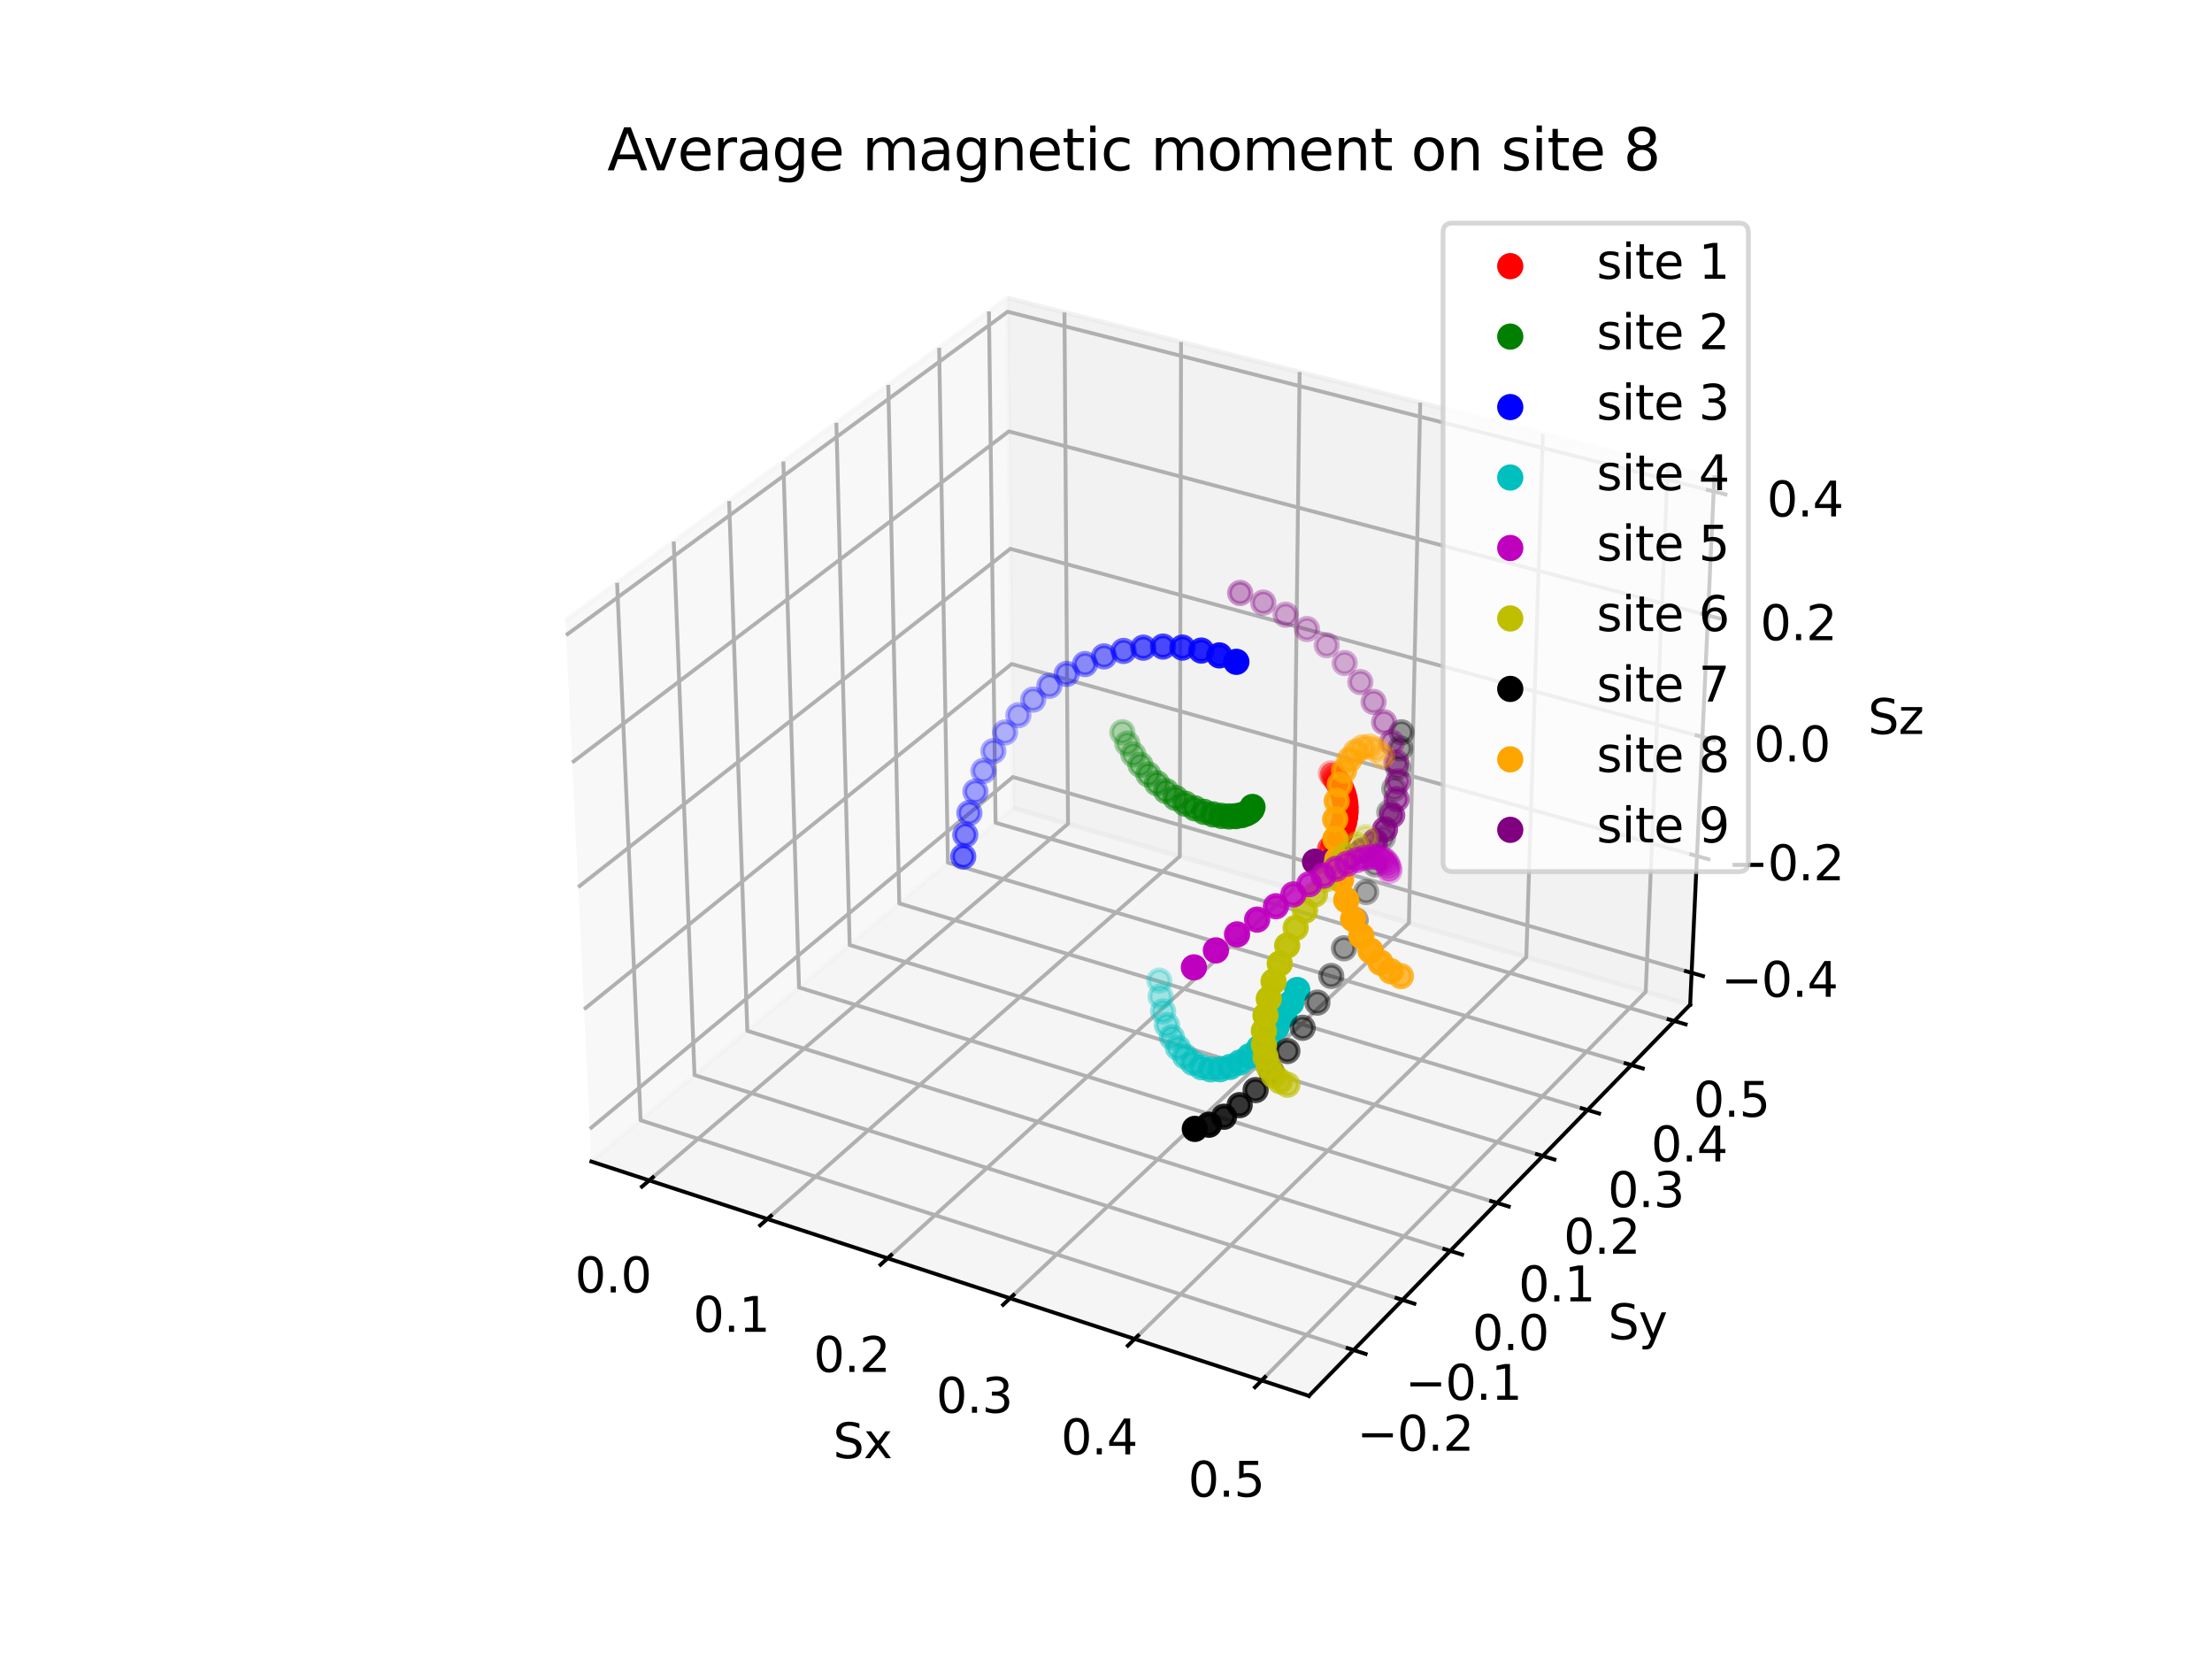 <?xml version="1.0" encoding="utf-8" standalone="no"?>
<!DOCTYPE svg PUBLIC "-//W3C//DTD SVG 1.1//EN"
  "http://www.w3.org/Graphics/SVG/1.1/DTD/svg11.dtd">
<svg xmlns:xlink="http://www.w3.org/1999/xlink" width="460.8pt" height="345.6pt" viewBox="0 0 460.8 345.6" xmlns="http://www.w3.org/2000/svg" version="1.1">
 <defs>
  <style type="text/css">*{stroke-linejoin: round; stroke-linecap: butt}</style>
 </defs>
 <g id="figure_1">
  <g id="patch_1">
   <path d="M 0 345.6 
L 460.8 345.6 
L 460.8 0 
L 0 0 
z
" style="fill: #ffffff"/>
  </g>
  <g id="patch_2">
   <path d="M 103.104 307.584 
L 369.216 307.584 
L 369.216 41.472 
L 103.104 41.472 
z
" style="fill: #ffffff"/>
  </g>
  <g id="pane3d_1">
   <g id="patch_3">
    <path d="M 123.197 241.969 
L 211.076 168.307 
L 209.855 62.074 
L 117.77 129.273 
" style="fill: #f2f2f2; opacity: 0.5; stroke: #f2f2f2; stroke-linejoin: miter"/>
   </g>
  </g>
  <g id="pane3d_2">
   <g id="patch_4">
    <path d="M 211.076 168.307 
L 352.09 209.295 
L 357.123 99.402 
L 209.855 62.074 
" style="fill: #e6e6e6; opacity: 0.5; stroke: #e6e6e6; stroke-linejoin: miter"/>
   </g>
  </g>
  <g id="pane3d_3">
   <g id="patch_5">
    <path d="M 123.197 241.969 
L 272.679 290.79 
L 352.09 209.295 
L 211.076 168.307 
" style="fill: #ececec; opacity: 0.5; stroke: #ececec; stroke-linejoin: miter"/>
   </g>
  </g>
  <g id="axis3d_1">
   <g id="line2d_1">
    <path d="M 123.197 241.969 
L 272.679 290.79 
" style="fill: none; stroke: #000000; stroke-width: 0.8; stroke-linecap: square"/>
   </g>
   <g id="text_1">
    <!-- Sx -->
    <g transform="translate(173.543 303.768) scale(0.1 -0.1)">
     <defs>
      <path id="DejaVuSans-53" d="M 3425 4513 
L 3425 3897 
Q 3066 4069 2747 4153 
Q 2428 4238 2131 4238 
Q 1616 4238 1336 4038 
Q 1056 3838 1056 3469 
Q 1056 3159 1242 3001 
Q 1428 2844 1947 2747 
L 2328 2669 
Q 3034 2534 3370 2195 
Q 3706 1856 3706 1288 
Q 3706 609 3251 259 
Q 2797 -91 1919 -91 
Q 1588 -91 1214 -16 
Q 841 59 441 206 
L 441 856 
Q 825 641 1194 531 
Q 1563 422 1919 422 
Q 2459 422 2753 634 
Q 3047 847 3047 1241 
Q 3047 1584 2836 1778 
Q 2625 1972 2144 2069 
L 1759 2144 
Q 1053 2284 737 2584 
Q 422 2884 422 3419 
Q 422 4038 858 4394 
Q 1294 4750 2059 4750 
Q 2388 4750 2728 4690 
Q 3069 4631 3425 4513 
z
" transform="scale(0.016)"/>
      <path id="DejaVuSans-78" d="M 3513 3500 
L 2247 1797 
L 3578 0 
L 2900 0 
L 1881 1375 
L 863 0 
L 184 0 
L 1544 1831 
L 300 3500 
L 978 3500 
L 1906 2253 
L 2834 3500 
L 3513 3500 
z
" transform="scale(0.016)"/>
     </defs>
     <use xlink:href="#DejaVuSans-53"/>
     <use xlink:href="#DejaVuSans-78" x="63.477"/>
    </g>
   </g>
   <g id="Line3DCollection_1">
    <path d="M 135.246 245.905 
L 222.489 171.625 
L 221.75 65.089 
" style="fill: none; stroke: #b0b0b0; stroke-width: 0.8"/>
    <path d="M 159.856 253.942 
L 245.774 178.393 
L 246.033 71.244 
" style="fill: none; stroke: #b0b0b0; stroke-width: 0.8"/>
    <path d="M 184.907 262.124 
L 269.441 185.272 
L 270.732 77.505 
" style="fill: none; stroke: #b0b0b0; stroke-width: 0.8"/>
    <path d="M 210.41 270.453 
L 293.5 192.265 
L 295.858 83.873 
" style="fill: none; stroke: #b0b0b0; stroke-width: 0.8"/>
    <path d="M 236.379 278.934 
L 317.96 199.375 
L 321.422 90.353 
" style="fill: none; stroke: #b0b0b0; stroke-width: 0.8"/>
    <path d="M 262.825 287.572 
L 342.833 206.604 
L 347.435 96.947 
" style="fill: none; stroke: #b0b0b0; stroke-width: 0.8"/>
   </g>
   <g id="xtick_1">
    <g id="line2d_2">
     <path d="M 136.006 245.258 
L 133.724 247.201 
" style="fill: none; stroke: #000000; stroke-width: 0.8; stroke-linecap: square"/>
    </g>
    <g id="text_2">
     <!-- 0.0 -->
     <g transform="translate(119.769 269.234) scale(0.1 -0.1)">
      <defs>
       <path id="DejaVuSans-30" d="M 2034 4250 
Q 1547 4250 1301 3770 
Q 1056 3291 1056 2328 
Q 1056 1369 1301 889 
Q 1547 409 2034 409 
Q 2525 409 2770 889 
Q 3016 1369 3016 2328 
Q 3016 3291 2770 3770 
Q 2525 4250 2034 4250 
z
M 2034 4750 
Q 2819 4750 3233 4129 
Q 3647 3509 3647 2328 
Q 3647 1150 3233 529 
Q 2819 -91 2034 -91 
Q 1250 -91 836 529 
Q 422 1150 422 2328 
Q 422 3509 836 4129 
Q 1250 4750 2034 4750 
z
" transform="scale(0.016)"/>
       <path id="DejaVuSans-2e" d="M 684 794 
L 1344 794 
L 1344 0 
L 684 0 
L 684 794 
z
" transform="scale(0.016)"/>
      </defs>
      <use xlink:href="#DejaVuSans-30"/>
      <use xlink:href="#DejaVuSans-2e" x="63.623"/>
      <use xlink:href="#DejaVuSans-30" x="95.41"/>
     </g>
    </g>
   </g>
   <g id="xtick_2">
    <g id="line2d_3">
     <path d="M 160.605 253.284 
L 158.355 255.262 
" style="fill: none; stroke: #000000; stroke-width: 0.8; stroke-linecap: square"/>
    </g>
    <g id="text_3">
     <!-- 0.1 -->
     <g transform="translate(144.404 277.442) scale(0.1 -0.1)">
      <defs>
       <path id="DejaVuSans-31" d="M 794 531 
L 1825 531 
L 1825 4091 
L 703 3866 
L 703 4441 
L 1819 4666 
L 2450 4666 
L 2450 531 
L 3481 531 
L 3481 0 
L 794 0 
L 794 531 
z
" transform="scale(0.016)"/>
      </defs>
      <use xlink:href="#DejaVuSans-30"/>
      <use xlink:href="#DejaVuSans-2e" x="63.623"/>
      <use xlink:href="#DejaVuSans-31" x="95.41"/>
     </g>
    </g>
   </g>
   <g id="xtick_3">
    <g id="line2d_4">
     <path d="M 185.644 261.453 
L 183.429 263.467 
" style="fill: none; stroke: #000000; stroke-width: 0.8; stroke-linecap: square"/>
    </g>
    <g id="text_4">
     <!-- 0.2 -->
     <g transform="translate(169.482 285.798) scale(0.1 -0.1)">
      <defs>
       <path id="DejaVuSans-32" d="M 1228 531 
L 3431 531 
L 3431 0 
L 469 0 
L 469 531 
Q 828 903 1448 1529 
Q 2069 2156 2228 2338 
Q 2531 2678 2651 2914 
Q 2772 3150 2772 3378 
Q 2772 3750 2511 3984 
Q 2250 4219 1831 4219 
Q 1534 4219 1204 4116 
Q 875 4013 500 3803 
L 500 4441 
Q 881 4594 1212 4672 
Q 1544 4750 1819 4750 
Q 2544 4750 2975 4387 
Q 3406 4025 3406 3419 
Q 3406 3131 3298 2873 
Q 3191 2616 2906 2266 
Q 2828 2175 2409 1742 
Q 1991 1309 1228 531 
z
" transform="scale(0.016)"/>
      </defs>
      <use xlink:href="#DejaVuSans-30"/>
      <use xlink:href="#DejaVuSans-2e" x="63.623"/>
      <use xlink:href="#DejaVuSans-32" x="95.41"/>
     </g>
    </g>
   </g>
   <g id="xtick_4">
    <g id="line2d_5">
     <path d="M 211.135 269.771 
L 208.957 271.821 
" style="fill: none; stroke: #000000; stroke-width: 0.8; stroke-linecap: square"/>
    </g>
    <g id="text_5">
     <!-- 0.3 -->
     <g transform="translate(195.015 294.305) scale(0.1 -0.1)">
      <defs>
       <path id="DejaVuSans-33" d="M 2597 2516 
Q 3050 2419 3304 2112 
Q 3559 1806 3559 1356 
Q 3559 666 3084 287 
Q 2609 -91 1734 -91 
Q 1441 -91 1130 -33 
Q 819 25 488 141 
L 488 750 
Q 750 597 1062 519 
Q 1375 441 1716 441 
Q 2309 441 2620 675 
Q 2931 909 2931 1356 
Q 2931 1769 2642 2001 
Q 2353 2234 1838 2234 
L 1294 2234 
L 1294 2753 
L 1863 2753 
Q 2328 2753 2575 2939 
Q 2822 3125 2822 3475 
Q 2822 3834 2567 4026 
Q 2313 4219 1838 4219 
Q 1578 4219 1281 4162 
Q 984 4106 628 3988 
L 628 4550 
Q 988 4650 1302 4700 
Q 1616 4750 1894 4750 
Q 2613 4750 3031 4423 
Q 3450 4097 3450 3541 
Q 3450 3153 3228 2886 
Q 3006 2619 2597 2516 
z
" transform="scale(0.016)"/>
      </defs>
      <use xlink:href="#DejaVuSans-30"/>
      <use xlink:href="#DejaVuSans-2e" x="63.623"/>
      <use xlink:href="#DejaVuSans-33" x="95.41"/>
     </g>
    </g>
   </g>
   <g id="xtick_5">
    <g id="line2d_6">
     <path d="M 237.091 278.239 
L 234.95 280.327 
" style="fill: none; stroke: #000000; stroke-width: 0.8; stroke-linecap: square"/>
    </g>
    <g id="text_6">
     <!-- 0.4 -->
     <g transform="translate(221.016 302.968) scale(0.1 -0.1)">
      <defs>
       <path id="DejaVuSans-34" d="M 2419 4116 
L 825 1625 
L 2419 1625 
L 2419 4116 
z
M 2253 4666 
L 3047 4666 
L 3047 1625 
L 3713 1625 
L 3713 1100 
L 3047 1100 
L 3047 0 
L 2419 0 
L 2419 1100 
L 313 1100 
L 313 1709 
L 2253 4666 
z
" transform="scale(0.016)"/>
      </defs>
      <use xlink:href="#DejaVuSans-30"/>
      <use xlink:href="#DejaVuSans-2e" x="63.623"/>
      <use xlink:href="#DejaVuSans-34" x="95.41"/>
     </g>
    </g>
   </g>
   <g id="xtick_6">
    <g id="line2d_7">
     <path d="M 263.525 286.864 
L 261.423 288.99 
" style="fill: none; stroke: #000000; stroke-width: 0.8; stroke-linecap: square"/>
    </g>
    <g id="text_7">
     <!-- 0.5 -->
     <g transform="translate(247.497 311.791) scale(0.1 -0.1)">
      <defs>
       <path id="DejaVuSans-35" d="M 691 4666 
L 3169 4666 
L 3169 4134 
L 1269 4134 
L 1269 2991 
Q 1406 3038 1543 3061 
Q 1681 3084 1819 3084 
Q 2600 3084 3056 2656 
Q 3513 2228 3513 1497 
Q 3513 744 3044 326 
Q 2575 -91 1722 -91 
Q 1428 -91 1123 -41 
Q 819 9 494 109 
L 494 744 
Q 775 591 1075 516 
Q 1375 441 1709 441 
Q 2250 441 2565 725 
Q 2881 1009 2881 1497 
Q 2881 1984 2565 2268 
Q 2250 2553 1709 2553 
Q 1456 2553 1204 2497 
Q 953 2441 691 2322 
L 691 4666 
z
" transform="scale(0.016)"/>
      </defs>
      <use xlink:href="#DejaVuSans-30"/>
      <use xlink:href="#DejaVuSans-2e" x="63.623"/>
      <use xlink:href="#DejaVuSans-35" x="95.41"/>
     </g>
    </g>
   </g>
  </g>
  <g id="axis3d_2">
   <g id="line2d_8">
    <path d="M 352.09 209.295 
L 272.679 290.79 
" style="fill: none; stroke: #000000; stroke-width: 0.8; stroke-linecap: square"/>
   </g>
   <g id="text_8">
    <!-- Sy -->
    <g transform="translate(334.999 278.989) scale(0.1 -0.1)">
     <defs>
      <path id="DejaVuSans-79" d="M 2059 -325 
Q 1816 -950 1584 -1140 
Q 1353 -1331 966 -1331 
L 506 -1331 
L 506 -850 
L 844 -850 
Q 1081 -850 1212 -737 
Q 1344 -625 1503 -206 
L 1606 56 
L 191 3500 
L 800 3500 
L 1894 763 
L 2988 3500 
L 3597 3500 
L 2059 -325 
z
" transform="scale(0.016)"/>
     </defs>
     <use xlink:href="#DejaVuSans-53"/>
     <use xlink:href="#DejaVuSans-79" x="63.477"/>
    </g>
   </g>
   <g id="Line3DCollection_2">
    <path d="M 128.551 121.406 
L 133.451 233.374 
L 281.981 281.244 
" style="fill: none; stroke: #b0b0b0; stroke-width: 0.8"/>
    <path d="M 140.349 112.796 
L 144.683 223.96 
L 292.16 270.799 
" style="fill: none; stroke: #b0b0b0; stroke-width: 0.8"/>
    <path d="M 151.89 104.374 
L 155.681 214.741 
L 302.114 260.582 
" style="fill: none; stroke: #b0b0b0; stroke-width: 0.8"/>
    <path d="M 163.182 96.134 
L 166.451 205.713 
L 311.853 250.588 
" style="fill: none; stroke: #b0b0b0; stroke-width: 0.8"/>
    <path d="M 174.233 88.069 
L 177.002 196.869 
L 321.383 240.809 
" style="fill: none; stroke: #b0b0b0; stroke-width: 0.8"/>
    <path d="M 185.05 80.175 
L 187.339 188.205 
L 330.709 231.237 
" style="fill: none; stroke: #b0b0b0; stroke-width: 0.8"/>
    <path d="M 195.641 72.446 
L 197.469 179.714 
L 339.84 221.867 
" style="fill: none; stroke: #b0b0b0; stroke-width: 0.8"/>
    <path d="M 206.014 64.877 
L 207.398 171.391 
L 348.78 212.692 
" style="fill: none; stroke: #b0b0b0; stroke-width: 0.8"/>
   </g>
   <g id="xtick_7">
    <g id="line2d_9">
     <path d="M 280.73 280.841 
L 284.487 282.052 
" style="fill: none; stroke: #000000; stroke-width: 0.8; stroke-linecap: square"/>
    </g>
    <g id="text_9">
     <!-- −0.2 -->
     <g transform="translate(282.669 302.208) scale(0.1 -0.1)">
      <defs>
       <path id="DejaVuSans-2212" d="M 678 2272 
L 4684 2272 
L 4684 1741 
L 678 1741 
L 678 2272 
z
" transform="scale(0.016)"/>
      </defs>
      <use xlink:href="#DejaVuSans-2212"/>
      <use xlink:href="#DejaVuSans-30" x="83.789"/>
      <use xlink:href="#DejaVuSans-2e" x="147.412"/>
      <use xlink:href="#DejaVuSans-32" x="179.199"/>
     </g>
    </g>
   </g>
   <g id="xtick_8">
    <g id="line2d_10">
     <path d="M 290.918 270.404 
L 294.646 271.588 
" style="fill: none; stroke: #000000; stroke-width: 0.8; stroke-linecap: square"/>
    </g>
    <g id="text_10">
     <!-- −0.1 -->
     <g transform="translate(292.711 291.608) scale(0.1 -0.1)">
      <use xlink:href="#DejaVuSans-2212"/>
      <use xlink:href="#DejaVuSans-30" x="83.789"/>
      <use xlink:href="#DejaVuSans-2e" x="147.412"/>
      <use xlink:href="#DejaVuSans-31" x="179.199"/>
     </g>
    </g>
   </g>
   <g id="xtick_9">
    <g id="line2d_11">
     <path d="M 300.882 260.197 
L 304.582 261.355 
" style="fill: none; stroke: #000000; stroke-width: 0.8; stroke-linecap: square"/>
    </g>
    <g id="text_11">
     <!-- 0.0 -->
     <g transform="translate(306.722 281.24) scale(0.1 -0.1)">
      <use xlink:href="#DejaVuSans-30"/>
      <use xlink:href="#DejaVuSans-2e" x="63.623"/>
      <use xlink:href="#DejaVuSans-30" x="95.41"/>
     </g>
    </g>
   </g>
   <g id="xtick_10">
    <g id="line2d_12">
     <path d="M 310.63 250.211 
L 314.302 251.344 
" style="fill: none; stroke: #000000; stroke-width: 0.8; stroke-linecap: square"/>
    </g>
    <g id="text_12">
     <!-- 0.1 -->
     <g transform="translate(316.33 271.098) scale(0.1 -0.1)">
      <use xlink:href="#DejaVuSans-30"/>
      <use xlink:href="#DejaVuSans-2e" x="63.623"/>
      <use xlink:href="#DejaVuSans-31" x="95.41"/>
     </g>
    </g>
   </g>
   <g id="xtick_11">
    <g id="line2d_13">
     <path d="M 320.169 240.439 
L 323.813 241.548 
" style="fill: none; stroke: #000000; stroke-width: 0.8; stroke-linecap: square"/>
    </g>
    <g id="text_13">
     <!-- 0.2 -->
     <g transform="translate(325.731 261.175) scale(0.1 -0.1)">
      <use xlink:href="#DejaVuSans-30"/>
      <use xlink:href="#DejaVuSans-2e" x="63.623"/>
      <use xlink:href="#DejaVuSans-32" x="95.41"/>
     </g>
    </g>
   </g>
   <g id="xtick_12">
    <g id="line2d_14">
     <path d="M 329.505 230.875 
L 333.122 231.961 
" style="fill: none; stroke: #000000; stroke-width: 0.8; stroke-linecap: square"/>
    </g>
    <g id="text_14">
     <!-- 0.3 -->
     <g transform="translate(334.932 251.462) scale(0.1 -0.1)">
      <use xlink:href="#DejaVuSans-30"/>
      <use xlink:href="#DejaVuSans-2e" x="63.623"/>
      <use xlink:href="#DejaVuSans-33" x="95.41"/>
     </g>
    </g>
   </g>
   <g id="xtick_13">
    <g id="line2d_15">
     <path d="M 338.644 221.513 
L 342.234 222.576 
" style="fill: none; stroke: #000000; stroke-width: 0.8; stroke-linecap: square"/>
    </g>
    <g id="text_15">
     <!-- 0.4 -->
     <g transform="translate(343.94 241.954) scale(0.1 -0.1)">
      <use xlink:href="#DejaVuSans-30"/>
      <use xlink:href="#DejaVuSans-2e" x="63.623"/>
      <use xlink:href="#DejaVuSans-34" x="95.41"/>
     </g>
    </g>
   </g>
   <g id="xtick_14">
    <g id="line2d_16">
     <path d="M 347.593 212.345 
L 351.157 213.386 
" style="fill: none; stroke: #000000; stroke-width: 0.8; stroke-linecap: square"/>
    </g>
    <g id="text_16">
     <!-- 0.5 -->
     <g transform="translate(352.76 232.643) scale(0.1 -0.1)">
      <use xlink:href="#DejaVuSans-30"/>
      <use xlink:href="#DejaVuSans-2e" x="63.623"/>
      <use xlink:href="#DejaVuSans-35" x="95.41"/>
     </g>
    </g>
   </g>
  </g>
  <g id="axis3d_3">
   <g id="line2d_17">
    <path d="M 352.09 209.295 
L 357.123 99.402 
" style="fill: none; stroke: #000000; stroke-width: 0.8; stroke-linecap: square"/>
   </g>
   <g id="text_17">
    <!-- Sz -->
    <g transform="translate(389.129 152.902) scale(0.1 -0.1)">
     <defs>
      <path id="DejaVuSans-7a" d="M 353 3500 
L 3084 3500 
L 3084 2975 
L 922 459 
L 3084 459 
L 3084 0 
L 275 0 
L 275 525 
L 2438 3041 
L 353 3041 
L 353 3500 
z
" transform="scale(0.016)"/>
     </defs>
     <use xlink:href="#DejaVuSans-53"/>
     <use xlink:href="#DejaVuSans-7a" x="63.477"/>
    </g>
   </g>
   <g id="Line3DCollection_3">
    <path d="M 352.395 202.652 
L 211.002 161.873 
L 122.87 235.168 
" style="fill: none; stroke: #b0b0b0; stroke-width: 0.8"/>
    <path d="M 353.509 178.326 
L 210.731 138.324 
L 121.67 210.249 
" style="fill: none; stroke: #b0b0b0; stroke-width: 0.8"/>
    <path d="M 354.645 153.514 
L 210.455 114.328 
L 120.445 184.812 
" style="fill: none; stroke: #b0b0b0; stroke-width: 0.8"/>
    <path d="M 355.804 128.201 
L 210.174 89.87 
L 119.194 158.843 
" style="fill: none; stroke: #b0b0b0; stroke-width: 0.8"/>
    <path d="M 356.987 102.372 
L 209.888 64.939 
L 117.917 132.324 
" style="fill: none; stroke: #b0b0b0; stroke-width: 0.8"/>
   </g>
   <g id="xtick_15">
    <g id="line2d_18">
     <path d="M 351.208 202.31 
L 354.771 203.337 
" style="fill: none; stroke: #000000; stroke-width: 0.8; stroke-linecap: square"/>
    </g>
    <g id="text_18">
     <!-- −0.4 -->
     <g transform="translate(358.55 207.658) scale(0.1 -0.1)">
      <use xlink:href="#DejaVuSans-2212"/>
      <use xlink:href="#DejaVuSans-30" x="83.789"/>
      <use xlink:href="#DejaVuSans-2e" x="147.412"/>
      <use xlink:href="#DejaVuSans-34" x="179.199"/>
     </g>
    </g>
   </g>
   <g id="xtick_16">
    <g id="line2d_19">
     <path d="M 352.31 177.99 
L 355.909 178.998 
" style="fill: none; stroke: #000000; stroke-width: 0.8; stroke-linecap: square"/>
    </g>
    <g id="text_19">
     <!-- −0.2 -->
     <g transform="translate(359.841 183.38) scale(0.1 -0.1)">
      <use xlink:href="#DejaVuSans-2212"/>
      <use xlink:href="#DejaVuSans-30" x="83.789"/>
      <use xlink:href="#DejaVuSans-2e" x="147.412"/>
      <use xlink:href="#DejaVuSans-32" x="179.199"/>
     </g>
    </g>
   </g>
   <g id="xtick_17">
    <g id="line2d_20">
     <path d="M 353.433 153.184 
L 357.071 154.173 
" style="fill: none; stroke: #000000; stroke-width: 0.8; stroke-linecap: square"/>
    </g>
    <g id="text_20">
     <!-- 0.0 -->
     <g transform="translate(365.348 158.619) scale(0.1 -0.1)">
      <use xlink:href="#DejaVuSans-30"/>
      <use xlink:href="#DejaVuSans-2e" x="63.623"/>
      <use xlink:href="#DejaVuSans-30" x="95.41"/>
     </g>
    </g>
   </g>
   <g id="xtick_18">
    <g id="line2d_21">
     <path d="M 354.58 127.879 
L 358.255 128.846 
" style="fill: none; stroke: #000000; stroke-width: 0.8; stroke-linecap: square"/>
    </g>
    <g id="text_21">
     <!-- 0.2 -->
     <g transform="translate(366.691 133.36) scale(0.1 -0.1)">
      <use xlink:href="#DejaVuSans-30"/>
      <use xlink:href="#DejaVuSans-2e" x="63.623"/>
      <use xlink:href="#DejaVuSans-32" x="95.41"/>
     </g>
    </g>
   </g>
   <g id="xtick_19">
    <g id="line2d_22">
     <path d="M 355.75 102.057 
L 359.464 103.002 
" style="fill: none; stroke: #000000; stroke-width: 0.8; stroke-linecap: square"/>
    </g>
    <g id="text_22">
     <!-- 0.4 -->
     <g transform="translate(368.061 107.587) scale(0.1 -0.1)">
      <use xlink:href="#DejaVuSans-30"/>
      <use xlink:href="#DejaVuSans-2e" x="63.623"/>
      <use xlink:href="#DejaVuSans-34" x="95.41"/>
     </g>
    </g>
   </g>
  </g>
  <g id="axes_1">
   <g id="Path3DCollection_1">
    <defs>
     <path id="C0_0_3b13f8c9fa" d="M 0 2.236 
C 0.593 2.236 1.162 2 1.581 1.581 
C 2 1.162 2.236 0.593 2.236 -0 
C 2.236 -0.593 2 -1.162 1.581 -1.581 
C 1.162 -2 0.593 -2.236 0 -2.236 
C -0.593 -2.236 -1.162 -2 -1.581 -1.581 
C -2 -1.162 -2.236 -0.593 -2.236 0 
C -2.236 0.593 -2 1.162 -1.581 1.581 
C -1.162 2 -0.593 2.236 0 2.236 
z
"/>
    </defs>
    <g clip-path="url(#pff2b53c3d4)">
     <use xlink:href="#C0_0_3b13f8c9fa" x="209.369" y="152.588" style="fill: #0000ff; fill-opacity: 0.3; stroke: #0000ff; stroke-opacity: 0.3"/>
    </g>
    <g clip-path="url(#pff2b53c3d4)">
     <use xlink:href="#C0_0_3b13f8c9fa" x="212.145" y="148.998" style="fill: #0000ff; fill-opacity: 0.304; stroke: #0000ff; stroke-opacity: 0.304"/>
    </g>
    <g clip-path="url(#pff2b53c3d4)">
     <use xlink:href="#C0_0_3b13f8c9fa" x="206.937" y="156.469" style="fill: #0000ff; fill-opacity: 0.309; stroke: #0000ff; stroke-opacity: 0.309"/>
    </g>
    <g clip-path="url(#pff2b53c3d4)">
     <use xlink:href="#C0_0_3b13f8c9fa" x="215.237" y="145.743" style="fill: #0000ff; fill-opacity: 0.321; stroke: #0000ff; stroke-opacity: 0.321"/>
    </g>
    <g clip-path="url(#pff2b53c3d4)">
     <use xlink:href="#C0_0_3b13f8c9fa" x="204.875" y="160.593" style="fill: #0000ff; fill-opacity: 0.331; stroke: #0000ff; stroke-opacity: 0.331"/>
    </g>
    <g clip-path="url(#pff2b53c3d4)">
     <use xlink:href="#C0_0_3b13f8c9fa" x="218.609" y="142.86" style="fill: #0000ff; fill-opacity: 0.349; stroke: #0000ff; stroke-opacity: 0.349"/>
    </g>
    <g clip-path="url(#pff2b53c3d4)">
     <use xlink:href="#C0_0_3b13f8c9fa" x="203.204" y="164.907" style="fill: #0000ff; fill-opacity: 0.367; stroke: #0000ff; stroke-opacity: 0.367"/>
    </g>
    <g clip-path="url(#pff2b53c3d4)">
     <use xlink:href="#C0_0_3b13f8c9fa" x="222.223" y="140.383" style="fill: #0000ff; fill-opacity: 0.388; stroke: #0000ff; stroke-opacity: 0.388"/>
    </g>
    <g clip-path="url(#pff2b53c3d4)">
     <use xlink:href="#C0_0_3b13f8c9fa" x="201.938" y="169.359" style="fill: #0000ff; fill-opacity: 0.417; stroke: #0000ff; stroke-opacity: 0.417"/>
    </g>
    <g clip-path="url(#pff2b53c3d4)">
     <use xlink:href="#C0_0_3b13f8c9fa" x="226.034" y="138.337" style="fill: #0000ff; fill-opacity: 0.436; stroke: #0000ff; stroke-opacity: 0.436"/>
    </g>
    <g clip-path="url(#pff2b53c3d4)">
     <use xlink:href="#C0_0_3b13f8c9fa" x="201.087" y="173.89" style="fill: #0000ff; fill-opacity: 0.479; stroke: #0000ff; stroke-opacity: 0.479"/>
    </g>
    <g clip-path="url(#pff2b53c3d4)">
     <use xlink:href="#C0_0_3b13f8c9fa" x="229.997" y="136.739" style="fill: #0000ff; fill-opacity: 0.493; stroke: #0000ff; stroke-opacity: 0.493"/>
    </g>
    <g clip-path="url(#pff2b53c3d4)">
     <use xlink:href="#C0_0_3b13f8c9fa" x="200.657" y="178.443" style="fill: #0000ff; fill-opacity: 0.555; stroke: #0000ff; stroke-opacity: 0.555"/>
    </g>
    <g clip-path="url(#pff2b53c3d4)">
     <use xlink:href="#C0_0_3b13f8c9fa" x="234.06" y="135.599" style="fill: #0000ff; fill-opacity: 0.557; stroke: #0000ff; stroke-opacity: 0.557"/>
    </g>
    <g clip-path="url(#pff2b53c3d4)">
     <use xlink:href="#C0_0_3b13f8c9fa" x="238.172" y="134.92" style="fill: #0000ff; fill-opacity: 0.626; stroke: #0000ff; stroke-opacity: 0.626"/>
    </g>
    <g clip-path="url(#pff2b53c3d4)">
     <use xlink:href="#C0_0_3b13f8c9fa" x="242.278" y="134.693" style="fill: #0000ff; fill-opacity: 0.699; stroke: #0000ff; stroke-opacity: 0.699"/>
    </g>
    <g clip-path="url(#pff2b53c3d4)">
     <use xlink:href="#C0_0_3b13f8c9fa" x="246.322" y="134.904" style="fill: #0000ff; fill-opacity: 0.775; stroke: #0000ff; stroke-opacity: 0.775"/>
    </g>
    <g clip-path="url(#pff2b53c3d4)">
     <use xlink:href="#C0_0_3b13f8c9fa" x="250.251" y="135.527" style="fill: #0000ff; fill-opacity: 0.851; stroke: #0000ff; stroke-opacity: 0.851"/>
    </g>
    <g clip-path="url(#pff2b53c3d4)">
     <use xlink:href="#C0_0_3b13f8c9fa" x="254.013" y="136.53" style="fill: #0000ff; fill-opacity: 0.927; stroke: #0000ff; stroke-opacity: 0.927"/>
    </g>
    <g clip-path="url(#pff2b53c3d4)">
     <use xlink:href="#C0_0_3b13f8c9fa" x="257.556" y="137.872" style="fill: #0000ff; stroke: #0000ff"/>
    </g>
   </g>
   <g id="text_23">
    <!-- Average magnetic moment on site 8 -->
    <g transform="translate(126.509 35.472) scale(0.12 -0.12)">
     <defs>
      <path id="DejaVuSans-41" d="M 2188 4044 
L 1331 1722 
L 3047 1722 
L 2188 4044 
z
M 1831 4666 
L 2547 4666 
L 4325 0 
L 3669 0 
L 3244 1197 
L 1141 1197 
L 716 0 
L 50 0 
L 1831 4666 
z
" transform="scale(0.016)"/>
      <path id="DejaVuSans-76" d="M 191 3500 
L 800 3500 
L 1894 563 
L 2988 3500 
L 3597 3500 
L 2284 0 
L 1503 0 
L 191 3500 
z
" transform="scale(0.016)"/>
      <path id="DejaVuSans-65" d="M 3597 1894 
L 3597 1613 
L 953 1613 
Q 991 1019 1311 708 
Q 1631 397 2203 397 
Q 2534 397 2845 478 
Q 3156 559 3463 722 
L 3463 178 
Q 3153 47 2828 -22 
Q 2503 -91 2169 -91 
Q 1331 -91 842 396 
Q 353 884 353 1716 
Q 353 2575 817 3079 
Q 1281 3584 2069 3584 
Q 2775 3584 3186 3129 
Q 3597 2675 3597 1894 
z
M 3022 2063 
Q 3016 2534 2758 2815 
Q 2500 3097 2075 3097 
Q 1594 3097 1305 2825 
Q 1016 2553 972 2059 
L 3022 2063 
z
" transform="scale(0.016)"/>
      <path id="DejaVuSans-72" d="M 2631 2963 
Q 2534 3019 2420 3045 
Q 2306 3072 2169 3072 
Q 1681 3072 1420 2755 
Q 1159 2438 1159 1844 
L 1159 0 
L 581 0 
L 581 3500 
L 1159 3500 
L 1159 2956 
Q 1341 3275 1631 3429 
Q 1922 3584 2338 3584 
Q 2397 3584 2469 3576 
Q 2541 3569 2628 3553 
L 2631 2963 
z
" transform="scale(0.016)"/>
      <path id="DejaVuSans-61" d="M 2194 1759 
Q 1497 1759 1228 1600 
Q 959 1441 959 1056 
Q 959 750 1161 570 
Q 1363 391 1709 391 
Q 2188 391 2477 730 
Q 2766 1069 2766 1631 
L 2766 1759 
L 2194 1759 
z
M 3341 1997 
L 3341 0 
L 2766 0 
L 2766 531 
Q 2569 213 2275 61 
Q 1981 -91 1556 -91 
Q 1019 -91 701 211 
Q 384 513 384 1019 
Q 384 1609 779 1909 
Q 1175 2209 1959 2209 
L 2766 2209 
L 2766 2266 
Q 2766 2663 2505 2880 
Q 2244 3097 1772 3097 
Q 1472 3097 1187 3025 
Q 903 2953 641 2809 
L 641 3341 
Q 956 3463 1253 3523 
Q 1550 3584 1831 3584 
Q 2591 3584 2966 3190 
Q 3341 2797 3341 1997 
z
" transform="scale(0.016)"/>
      <path id="DejaVuSans-67" d="M 2906 1791 
Q 2906 2416 2648 2759 
Q 2391 3103 1925 3103 
Q 1463 3103 1205 2759 
Q 947 2416 947 1791 
Q 947 1169 1205 825 
Q 1463 481 1925 481 
Q 2391 481 2648 825 
Q 2906 1169 2906 1791 
z
M 3481 434 
Q 3481 -459 3084 -895 
Q 2688 -1331 1869 -1331 
Q 1566 -1331 1297 -1286 
Q 1028 -1241 775 -1147 
L 775 -588 
Q 1028 -725 1275 -790 
Q 1522 -856 1778 -856 
Q 2344 -856 2625 -561 
Q 2906 -266 2906 331 
L 2906 616 
Q 2728 306 2450 153 
Q 2172 0 1784 0 
Q 1141 0 747 490 
Q 353 981 353 1791 
Q 353 2603 747 3093 
Q 1141 3584 1784 3584 
Q 2172 3584 2450 3431 
Q 2728 3278 2906 2969 
L 2906 3500 
L 3481 3500 
L 3481 434 
z
" transform="scale(0.016)"/>
      <path id="DejaVuSans-20" transform="scale(0.016)"/>
      <path id="DejaVuSans-6d" d="M 3328 2828 
Q 3544 3216 3844 3400 
Q 4144 3584 4550 3584 
Q 5097 3584 5394 3201 
Q 5691 2819 5691 2113 
L 5691 0 
L 5113 0 
L 5113 2094 
Q 5113 2597 4934 2840 
Q 4756 3084 4391 3084 
Q 3944 3084 3684 2787 
Q 3425 2491 3425 1978 
L 3425 0 
L 2847 0 
L 2847 2094 
Q 2847 2600 2669 2842 
Q 2491 3084 2119 3084 
Q 1678 3084 1418 2786 
Q 1159 2488 1159 1978 
L 1159 0 
L 581 0 
L 581 3500 
L 1159 3500 
L 1159 2956 
Q 1356 3278 1631 3431 
Q 1906 3584 2284 3584 
Q 2666 3584 2933 3390 
Q 3200 3197 3328 2828 
z
" transform="scale(0.016)"/>
      <path id="DejaVuSans-6e" d="M 3513 2113 
L 3513 0 
L 2938 0 
L 2938 2094 
Q 2938 2591 2744 2837 
Q 2550 3084 2163 3084 
Q 1697 3084 1428 2787 
Q 1159 2491 1159 1978 
L 1159 0 
L 581 0 
L 581 3500 
L 1159 3500 
L 1159 2956 
Q 1366 3272 1645 3428 
Q 1925 3584 2291 3584 
Q 2894 3584 3203 3211 
Q 3513 2838 3513 2113 
z
" transform="scale(0.016)"/>
      <path id="DejaVuSans-74" d="M 1172 4494 
L 1172 3500 
L 2356 3500 
L 2356 3053 
L 1172 3053 
L 1172 1153 
Q 1172 725 1289 603 
Q 1406 481 1766 481 
L 2356 481 
L 2356 0 
L 1766 0 
Q 1100 0 847 248 
Q 594 497 594 1153 
L 594 3053 
L 172 3053 
L 172 3500 
L 594 3500 
L 594 4494 
L 1172 4494 
z
" transform="scale(0.016)"/>
      <path id="DejaVuSans-69" d="M 603 3500 
L 1178 3500 
L 1178 0 
L 603 0 
L 603 3500 
z
M 603 4863 
L 1178 4863 
L 1178 4134 
L 603 4134 
L 603 4863 
z
" transform="scale(0.016)"/>
      <path id="DejaVuSans-63" d="M 3122 3366 
L 3122 2828 
Q 2878 2963 2633 3030 
Q 2388 3097 2138 3097 
Q 1578 3097 1268 2742 
Q 959 2388 959 1747 
Q 959 1106 1268 751 
Q 1578 397 2138 397 
Q 2388 397 2633 464 
Q 2878 531 3122 666 
L 3122 134 
Q 2881 22 2623 -34 
Q 2366 -91 2075 -91 
Q 1284 -91 818 406 
Q 353 903 353 1747 
Q 353 2603 823 3093 
Q 1294 3584 2113 3584 
Q 2378 3584 2631 3529 
Q 2884 3475 3122 3366 
z
" transform="scale(0.016)"/>
      <path id="DejaVuSans-6f" d="M 1959 3097 
Q 1497 3097 1228 2736 
Q 959 2375 959 1747 
Q 959 1119 1226 758 
Q 1494 397 1959 397 
Q 2419 397 2687 759 
Q 2956 1122 2956 1747 
Q 2956 2369 2687 2733 
Q 2419 3097 1959 3097 
z
M 1959 3584 
Q 2709 3584 3137 3096 
Q 3566 2609 3566 1747 
Q 3566 888 3137 398 
Q 2709 -91 1959 -91 
Q 1206 -91 779 398 
Q 353 888 353 1747 
Q 353 2609 779 3096 
Q 1206 3584 1959 3584 
z
" transform="scale(0.016)"/>
      <path id="DejaVuSans-73" d="M 2834 3397 
L 2834 2853 
Q 2591 2978 2328 3040 
Q 2066 3103 1784 3103 
Q 1356 3103 1142 2972 
Q 928 2841 928 2578 
Q 928 2378 1081 2264 
Q 1234 2150 1697 2047 
L 1894 2003 
Q 2506 1872 2764 1633 
Q 3022 1394 3022 966 
Q 3022 478 2636 193 
Q 2250 -91 1575 -91 
Q 1294 -91 989 -36 
Q 684 19 347 128 
L 347 722 
Q 666 556 975 473 
Q 1284 391 1588 391 
Q 1994 391 2212 530 
Q 2431 669 2431 922 
Q 2431 1156 2273 1281 
Q 2116 1406 1581 1522 
L 1381 1569 
Q 847 1681 609 1914 
Q 372 2147 372 2553 
Q 372 3047 722 3315 
Q 1072 3584 1716 3584 
Q 2034 3584 2315 3537 
Q 2597 3491 2834 3397 
z
" transform="scale(0.016)"/>
      <path id="DejaVuSans-38" d="M 2034 2216 
Q 1584 2216 1326 1975 
Q 1069 1734 1069 1313 
Q 1069 891 1326 650 
Q 1584 409 2034 409 
Q 2484 409 2743 651 
Q 3003 894 3003 1313 
Q 3003 1734 2745 1975 
Q 2488 2216 2034 2216 
z
M 1403 2484 
Q 997 2584 770 2862 
Q 544 3141 544 3541 
Q 544 4100 942 4425 
Q 1341 4750 2034 4750 
Q 2731 4750 3128 4425 
Q 3525 4100 3525 3541 
Q 3525 3141 3298 2862 
Q 3072 2584 2669 2484 
Q 3125 2378 3379 2068 
Q 3634 1759 3634 1313 
Q 3634 634 3220 271 
Q 2806 -91 2034 -91 
Q 1263 -91 848 271 
Q 434 634 434 1313 
Q 434 1759 690 2068 
Q 947 2378 1403 2484 
z
M 1172 3481 
Q 1172 3119 1398 2916 
Q 1625 2713 2034 2713 
Q 2441 2713 2670 2916 
Q 2900 3119 2900 3481 
Q 2900 3844 2670 4047 
Q 2441 4250 2034 4250 
Q 1625 4250 1398 4047 
Q 1172 3844 1172 3481 
z
" transform="scale(0.016)"/>
     </defs>
     <use xlink:href="#DejaVuSans-41"/>
     <use xlink:href="#DejaVuSans-76" x="62.533"/>
     <use xlink:href="#DejaVuSans-65" x="121.713"/>
     <use xlink:href="#DejaVuSans-72" x="183.236"/>
     <use xlink:href="#DejaVuSans-61" x="224.35"/>
     <use xlink:href="#DejaVuSans-67" x="285.629"/>
     <use xlink:href="#DejaVuSans-65" x="349.105"/>
     <use xlink:href="#DejaVuSans-20" x="410.629"/>
     <use xlink:href="#DejaVuSans-6d" x="442.416"/>
     <use xlink:href="#DejaVuSans-61" x="539.828"/>
     <use xlink:href="#DejaVuSans-67" x="601.107"/>
     <use xlink:href="#DejaVuSans-6e" x="664.584"/>
     <use xlink:href="#DejaVuSans-65" x="727.963"/>
     <use xlink:href="#DejaVuSans-74" x="789.486"/>
     <use xlink:href="#DejaVuSans-69" x="828.695"/>
     <use xlink:href="#DejaVuSans-63" x="856.479"/>
     <use xlink:href="#DejaVuSans-20" x="911.459"/>
     <use xlink:href="#DejaVuSans-6d" x="943.246"/>
     <use xlink:href="#DejaVuSans-6f" x="1040.658"/>
     <use xlink:href="#DejaVuSans-6d" x="1101.84"/>
     <use xlink:href="#DejaVuSans-65" x="1199.252"/>
     <use xlink:href="#DejaVuSans-6e" x="1260.775"/>
     <use xlink:href="#DejaVuSans-74" x="1324.154"/>
     <use xlink:href="#DejaVuSans-20" x="1363.363"/>
     <use xlink:href="#DejaVuSans-6f" x="1395.15"/>
     <use xlink:href="#DejaVuSans-6e" x="1456.332"/>
     <use xlink:href="#DejaVuSans-20" x="1519.711"/>
     <use xlink:href="#DejaVuSans-73" x="1551.498"/>
     <use xlink:href="#DejaVuSans-69" x="1603.598"/>
     <use xlink:href="#DejaVuSans-74" x="1631.381"/>
     <use xlink:href="#DejaVuSans-65" x="1670.59"/>
     <use xlink:href="#DejaVuSans-20" x="1732.113"/>
     <use xlink:href="#DejaVuSans-38" x="1763.9"/>
    </g>
   </g>
   <g id="Path3DCollection_2">
    <defs>
     <path id="C1_0_20f4855bde" d="M 0 2.236 
C 0.593 2.236 1.162 2 1.581 1.581 
C 2 1.162 2.236 0.593 2.236 -0 
C 2.236 -0.593 2 -1.162 1.581 -1.581 
C 1.162 -2 0.593 -2.236 0 -2.236 
C -0.593 -2.236 -1.162 -2 -1.581 -1.581 
C -2 -1.162 -2.236 -0.593 -2.236 0 
C -2.236 0.593 -2 1.162 -1.581 1.581 
C -1.162 2 -0.593 2.236 0 2.236 
z
"/>
    </defs>
    <g clip-path="url(#pff2b53c3d4)">
     <use xlink:href="#C1_0_20f4855bde" x="233.809" y="152.538" style="fill: #008000; fill-opacity: 0.3; stroke: #008000; stroke-opacity: 0.3"/>
    </g>
    <g clip-path="url(#pff2b53c3d4)">
     <use xlink:href="#C1_0_20f4855bde" x="234.837" y="154.899" style="fill: #008000; fill-opacity: 0.325; stroke: #008000; stroke-opacity: 0.325"/>
    </g>
    <g clip-path="url(#pff2b53c3d4)">
     <use xlink:href="#C1_0_20f4855bde" x="236.099" y="157.172" style="fill: #008000; fill-opacity: 0.357; stroke: #008000; stroke-opacity: 0.357"/>
    </g>
    <g clip-path="url(#pff2b53c3d4)">
     <use xlink:href="#C1_0_20f4855bde" x="237.569" y="159.325" style="fill: #008000; fill-opacity: 0.395; stroke: #008000; stroke-opacity: 0.395"/>
    </g>
    <g clip-path="url(#pff2b53c3d4)">
     <use xlink:href="#C1_0_20f4855bde" x="239.217" y="161.329" style="fill: #008000; fill-opacity: 0.437; stroke: #008000; stroke-opacity: 0.437"/>
    </g>
    <g clip-path="url(#pff2b53c3d4)">
     <use xlink:href="#C1_0_20f4855bde" x="241.009" y="163.158" style="fill: #008000; fill-opacity: 0.482; stroke: #008000; stroke-opacity: 0.482"/>
    </g>
    <g clip-path="url(#pff2b53c3d4)">
     <use xlink:href="#C1_0_20f4855bde" x="242.912" y="164.792" style="fill: #008000; fill-opacity: 0.531; stroke: #008000; stroke-opacity: 0.531"/>
    </g>
    <g clip-path="url(#pff2b53c3d4)">
     <use xlink:href="#C1_0_20f4855bde" x="244.885" y="166.215" style="fill: #008000; fill-opacity: 0.581; stroke: #008000; stroke-opacity: 0.581"/>
    </g>
    <g clip-path="url(#pff2b53c3d4)">
     <use xlink:href="#C1_0_20f4855bde" x="246.892" y="167.414" style="fill: #008000; fill-opacity: 0.632; stroke: #008000; stroke-opacity: 0.632"/>
    </g>
    <g clip-path="url(#pff2b53c3d4)">
     <use xlink:href="#C1_0_20f4855bde" x="248.892" y="168.386" style="fill: #008000; fill-opacity: 0.683; stroke: #008000; stroke-opacity: 0.683"/>
    </g>
    <g clip-path="url(#pff2b53c3d4)">
     <use xlink:href="#C1_0_20f4855bde" x="250.845" y="169.13" style="fill: #008000; fill-opacity: 0.732; stroke: #008000; stroke-opacity: 0.732"/>
    </g>
    <g clip-path="url(#pff2b53c3d4)">
     <use xlink:href="#C1_0_20f4855bde" x="252.713" y="169.652" style="fill: #008000; fill-opacity: 0.779; stroke: #008000; stroke-opacity: 0.779"/>
    </g>
    <g clip-path="url(#pff2b53c3d4)">
     <use xlink:href="#C1_0_20f4855bde" x="254.46" y="169.962" style="fill: #008000; fill-opacity: 0.823; stroke: #008000; stroke-opacity: 0.823"/>
    </g>
    <g clip-path="url(#pff2b53c3d4)">
     <use xlink:href="#C1_0_20f4855bde" x="256.05" y="170.077" style="fill: #008000; fill-opacity: 0.864; stroke: #008000; stroke-opacity: 0.864"/>
    </g>
    <g clip-path="url(#pff2b53c3d4)">
     <use xlink:href="#C1_0_20f4855bde" x="257.454" y="170.018" style="fill: #008000; fill-opacity: 0.899; stroke: #008000; stroke-opacity: 0.899"/>
    </g>
    <g clip-path="url(#pff2b53c3d4)">
     <use xlink:href="#C1_0_20f4855bde" x="258.645" y="169.811" style="fill: #008000; fill-opacity: 0.93; stroke: #008000; stroke-opacity: 0.93"/>
    </g>
    <g clip-path="url(#pff2b53c3d4)">
     <use xlink:href="#C1_0_20f4855bde" x="259.6" y="169.483" style="fill: #008000; fill-opacity: 0.956; stroke: #008000; stroke-opacity: 0.956"/>
    </g>
    <g clip-path="url(#pff2b53c3d4)">
     <use xlink:href="#C1_0_20f4855bde" x="260.304" y="169.066" style="fill: #008000; fill-opacity: 0.976; stroke: #008000; stroke-opacity: 0.976"/>
    </g>
    <g clip-path="url(#pff2b53c3d4)">
     <use xlink:href="#C1_0_20f4855bde" x="260.745" y="168.595" style="fill: #008000; fill-opacity: 0.991; stroke: #008000; stroke-opacity: 0.991"/>
    </g>
    <g clip-path="url(#pff2b53c3d4)">
     <use xlink:href="#C1_0_20f4855bde" x="260.918" y="168.105" style="fill: #008000; stroke: #008000"/>
    </g>
   </g>
   <g id="Path3DCollection_3">
    <defs>
     <path id="C2_0_377962d519" d="M 0 2.236 
C 0.593 2.236 1.162 2 1.581 1.581 
C 2 1.162 2.236 0.593 2.236 -0 
C 2.236 -0.593 2 -1.162 1.581 -1.581 
C 1.162 -2 0.593 -2.236 0 -2.236 
C -0.593 -2.236 -1.162 -2 -1.581 -1.581 
C -2 -1.162 -2.236 -0.593 -2.236 0 
C -2.236 0.593 -2 1.162 -1.581 1.581 
C -1.162 2 -0.593 2.236 0 2.236 
z
"/>
    </defs>
    <g clip-path="url(#pff2b53c3d4)">
     <use xlink:href="#C2_0_377962d519" x="277.255" y="161.121" style="fill: #ff0000; fill-opacity: 0.3; stroke: #ff0000; stroke-opacity: 0.3"/>
    </g>
    <g clip-path="url(#pff2b53c3d4)">
     <use xlink:href="#C2_0_377962d519" x="277.636" y="161.543" style="fill: #ff0000; fill-opacity: 0.356; stroke: #ff0000; stroke-opacity: 0.356"/>
    </g>
    <g clip-path="url(#pff2b53c3d4)">
     <use xlink:href="#C2_0_377962d519" x="278.01" y="161.993" style="fill: #ff0000; fill-opacity: 0.415; stroke: #ff0000; stroke-opacity: 0.415"/>
    </g>
    <g clip-path="url(#pff2b53c3d4)">
     <use xlink:href="#C2_0_377962d519" x="278.376" y="162.479" style="fill: #ff0000; fill-opacity: 0.477; stroke: #ff0000; stroke-opacity: 0.477"/>
    </g>
    <g clip-path="url(#pff2b53c3d4)">
     <use xlink:href="#C2_0_377962d519" x="278.729" y="163.006" style="fill: #ff0000; fill-opacity: 0.542; stroke: #ff0000; stroke-opacity: 0.542"/>
    </g>
    <g clip-path="url(#pff2b53c3d4)">
     <use xlink:href="#C2_0_377962d519" x="279.066" y="163.582" style="fill: #ff0000; fill-opacity: 0.609; stroke: #ff0000; stroke-opacity: 0.609"/>
    </g>
    <g clip-path="url(#pff2b53c3d4)">
     <use xlink:href="#C2_0_377962d519" x="277.083" y="176.816" style="fill: #ff0000; fill-opacity: 0.656; stroke: #ff0000; stroke-opacity: 0.656"/>
    </g>
    <g clip-path="url(#pff2b53c3d4)">
     <use xlink:href="#C2_0_377962d519" x="279.381" y="164.209" style="fill: #ff0000; fill-opacity: 0.675; stroke: #ff0000; stroke-opacity: 0.675"/>
    </g>
    <g clip-path="url(#pff2b53c3d4)">
     <use xlink:href="#C2_0_377962d519" x="279.666" y="164.894" style="fill: #ff0000; fill-opacity: 0.741; stroke: #ff0000; stroke-opacity: 0.741"/>
    </g>
    <g clip-path="url(#pff2b53c3d4)">
     <use xlink:href="#C2_0_377962d519" x="277.945" y="175.726" style="fill: #ff0000; fill-opacity: 0.775; stroke: #ff0000; stroke-opacity: 0.775"/>
    </g>
    <g clip-path="url(#pff2b53c3d4)">
     <use xlink:href="#C2_0_377962d519" x="279.912" y="165.638" style="fill: #ff0000; fill-opacity: 0.804; stroke: #ff0000; stroke-opacity: 0.804"/>
    </g>
    <g clip-path="url(#pff2b53c3d4)">
     <use xlink:href="#C2_0_377962d519" x="280.111" y="166.442" style="fill: #ff0000; fill-opacity: 0.863; stroke: #ff0000; stroke-opacity: 0.863"/>
    </g>
    <g clip-path="url(#pff2b53c3d4)">
     <use xlink:href="#C2_0_377962d519" x="278.662" y="174.614" style="fill: #ff0000; fill-opacity: 0.867; stroke: #ff0000; stroke-opacity: 0.867"/>
    </g>
    <g clip-path="url(#pff2b53c3d4)">
     <use xlink:href="#C2_0_377962d519" x="280.25" y="167.306" style="fill: #ff0000; fill-opacity: 0.914; stroke: #ff0000; stroke-opacity: 0.914"/>
    </g>
    <g clip-path="url(#pff2b53c3d4)">
     <use xlink:href="#C2_0_377962d519" x="279.238" y="173.494" style="fill: #ff0000; fill-opacity: 0.934; stroke: #ff0000; stroke-opacity: 0.934"/>
    </g>
    <g clip-path="url(#pff2b53c3d4)">
     <use xlink:href="#C2_0_377962d519" x="280.321" y="168.227" style="fill: #ff0000; fill-opacity: 0.955; stroke: #ff0000; stroke-opacity: 0.955"/>
    </g>
    <g clip-path="url(#pff2b53c3d4)">
     <use xlink:href="#C2_0_377962d519" x="279.682" y="172.381" style="fill: #ff0000; fill-opacity: 0.977; stroke: #ff0000; stroke-opacity: 0.977"/>
    </g>
    <g clip-path="url(#pff2b53c3d4)">
     <use xlink:href="#C2_0_377962d519" x="280.311" y="169.202" style="fill: #ff0000; fill-opacity: 0.985; stroke: #ff0000; stroke-opacity: 0.985"/>
    </g>
    <g clip-path="url(#pff2b53c3d4)">
     <use xlink:href="#C2_0_377962d519" x="280.002" y="171.288" style="fill: #ff0000; fill-opacity: 0.998; stroke: #ff0000; stroke-opacity: 0.998"/>
    </g>
    <g clip-path="url(#pff2b53c3d4)">
     <use xlink:href="#C2_0_377962d519" x="280.208" y="170.225" style="fill: #ff0000; stroke: #ff0000"/>
    </g>
   </g>
   <g id="legend_1">
    <g id="patch_6">
     <path d="M 302.614 181.575 
L 362.216 181.575 
Q 364.216 181.575 364.216 179.575 
L 364.216 48.472 
Q 364.216 46.472 362.216 46.472 
L 302.614 46.472 
Q 300.614 46.472 300.614 48.472 
L 300.614 179.575 
Q 300.614 181.575 302.614 181.575 
z
" style="fill: #ffffff; opacity: 0.8; stroke: #cccccc; stroke-linejoin: miter"/>
    </g>
    <g id="Path3DCollection_4">
     <defs>
      <path id="m60deea48d5" d="M 0 2.236 
C 0.593 2.236 1.162 2 1.581 1.581 
C 2 1.162 2.236 0.593 2.236 0 
C 2.236 -0.593 2 -1.162 1.581 -1.581 
C 1.162 -2 0.593 -2.236 0 -2.236 
C -0.593 -2.236 -1.162 -2 -1.581 -1.581 
C -2 -1.162 -2.236 -0.593 -2.236 0 
C -2.236 0.593 -2 1.162 -1.581 1.581 
C -1.162 2 -0.593 2.236 0 2.236 
z
" style="stroke: #ff0000"/>
     </defs>
     <g>
      <use xlink:href="#m60deea48d5" x="314.614" y="55.445" style="fill: #ff0000; stroke: #ff0000"/>
     </g>
    </g>
    <g id="text_24">
     <!-- site 1 -->
     <g transform="translate(332.614 58.07) scale(0.1 -0.1)">
      <use xlink:href="#DejaVuSans-73"/>
      <use xlink:href="#DejaVuSans-69" x="52.1"/>
      <use xlink:href="#DejaVuSans-74" x="79.883"/>
      <use xlink:href="#DejaVuSans-65" x="119.092"/>
      <use xlink:href="#DejaVuSans-20" x="180.615"/>
      <use xlink:href="#DejaVuSans-31" x="212.402"/>
     </g>
    </g>
    <g id="Path3DCollection_5">
     <defs>
      <path id="m680b61d6ad" d="M 0 2.236 
C 0.593 2.236 1.162 2 1.581 1.581 
C 2 1.162 2.236 0.593 2.236 0 
C 2.236 -0.593 2 -1.162 1.581 -1.581 
C 1.162 -2 0.593 -2.236 0 -2.236 
C -0.593 -2.236 -1.162 -2 -1.581 -1.581 
C -2 -1.162 -2.236 -0.593 -2.236 0 
C -2.236 0.593 -2 1.162 -1.581 1.581 
C -1.162 2 -0.593 2.236 0 2.236 
z
" style="stroke: #008000"/>
     </defs>
     <g>
      <use xlink:href="#m680b61d6ad" x="314.614" y="70.124" style="fill: #008000; stroke: #008000"/>
     </g>
    </g>
    <g id="text_25">
     <!-- site 2 -->
     <g transform="translate(332.614 72.749) scale(0.1 -0.1)">
      <use xlink:href="#DejaVuSans-73"/>
      <use xlink:href="#DejaVuSans-69" x="52.1"/>
      <use xlink:href="#DejaVuSans-74" x="79.883"/>
      <use xlink:href="#DejaVuSans-65" x="119.092"/>
      <use xlink:href="#DejaVuSans-20" x="180.615"/>
      <use xlink:href="#DejaVuSans-32" x="212.402"/>
     </g>
    </g>
    <g id="Path3DCollection_6">
     <defs>
      <path id="m4dcece31ea" d="M 0 2.236 
C 0.593 2.236 1.162 2 1.581 1.581 
C 2 1.162 2.236 0.593 2.236 0 
C 2.236 -0.593 2 -1.162 1.581 -1.581 
C 1.162 -2 0.593 -2.236 0 -2.236 
C -0.593 -2.236 -1.162 -2 -1.581 -1.581 
C -2 -1.162 -2.236 -0.593 -2.236 0 
C -2.236 0.593 -2 1.162 -1.581 1.581 
C -1.162 2 -0.593 2.236 0 2.236 
z
" style="stroke: #0000ff"/>
     </defs>
     <g>
      <use xlink:href="#m4dcece31ea" x="314.614" y="84.802" style="fill: #0000ff; stroke: #0000ff"/>
     </g>
    </g>
    <g id="text_26">
     <!-- site 3 -->
     <g transform="translate(332.614 87.427) scale(0.1 -0.1)">
      <use xlink:href="#DejaVuSans-73"/>
      <use xlink:href="#DejaVuSans-69" x="52.1"/>
      <use xlink:href="#DejaVuSans-74" x="79.883"/>
      <use xlink:href="#DejaVuSans-65" x="119.092"/>
      <use xlink:href="#DejaVuSans-20" x="180.615"/>
      <use xlink:href="#DejaVuSans-33" x="212.402"/>
     </g>
    </g>
    <g id="Path3DCollection_7">
     <defs>
      <path id="m0e8167dcf0" d="M 0 2.236 
C 0.593 2.236 1.162 2 1.581 1.581 
C 2 1.162 2.236 0.593 2.236 0 
C 2.236 -0.593 2 -1.162 1.581 -1.581 
C 1.162 -2 0.593 -2.236 0 -2.236 
C -0.593 -2.236 -1.162 -2 -1.581 -1.581 
C -2 -1.162 -2.236 -0.593 -2.236 0 
C -2.236 0.593 -2 1.162 -1.581 1.581 
C -1.162 2 -0.593 2.236 0 2.236 
z
" style="stroke: #00bfbf"/>
     </defs>
     <g>
      <use xlink:href="#m0e8167dcf0" x="314.614" y="99.48" style="fill: #00bfbf; stroke: #00bfbf"/>
     </g>
    </g>
    <g id="text_27">
     <!-- site 4 -->
     <g transform="translate(332.614 102.105) scale(0.1 -0.1)">
      <use xlink:href="#DejaVuSans-73"/>
      <use xlink:href="#DejaVuSans-69" x="52.1"/>
      <use xlink:href="#DejaVuSans-74" x="79.883"/>
      <use xlink:href="#DejaVuSans-65" x="119.092"/>
      <use xlink:href="#DejaVuSans-20" x="180.615"/>
      <use xlink:href="#DejaVuSans-34" x="212.402"/>
     </g>
    </g>
    <g id="Path3DCollection_8">
     <defs>
      <path id="m45fe6505be" d="M 0 2.236 
C 0.593 2.236 1.162 2 1.581 1.581 
C 2 1.162 2.236 0.593 2.236 0 
C 2.236 -0.593 2 -1.162 1.581 -1.581 
C 1.162 -2 0.593 -2.236 0 -2.236 
C -0.593 -2.236 -1.162 -2 -1.581 -1.581 
C -2 -1.162 -2.236 -0.593 -2.236 0 
C -2.236 0.593 -2 1.162 -1.581 1.581 
C -1.162 2 -0.593 2.236 0 2.236 
z
" style="stroke: #bf00bf"/>
     </defs>
     <g>
      <use xlink:href="#m45fe6505be" x="314.614" y="114.158" style="fill: #bf00bf; stroke: #bf00bf"/>
     </g>
    </g>
    <g id="text_28">
     <!-- site 5 -->
     <g transform="translate(332.614 116.783) scale(0.1 -0.1)">
      <use xlink:href="#DejaVuSans-73"/>
      <use xlink:href="#DejaVuSans-69" x="52.1"/>
      <use xlink:href="#DejaVuSans-74" x="79.883"/>
      <use xlink:href="#DejaVuSans-65" x="119.092"/>
      <use xlink:href="#DejaVuSans-20" x="180.615"/>
      <use xlink:href="#DejaVuSans-35" x="212.402"/>
     </g>
    </g>
    <g id="Path3DCollection_9">
     <defs>
      <path id="me5958bccae" d="M 0 2.236 
C 0.593 2.236 1.162 2 1.581 1.581 
C 2 1.162 2.236 0.593 2.236 0 
C 2.236 -0.593 2 -1.162 1.581 -1.581 
C 1.162 -2 0.593 -2.236 0 -2.236 
C -0.593 -2.236 -1.162 -2 -1.581 -1.581 
C -2 -1.162 -2.236 -0.593 -2.236 0 
C -2.236 0.593 -2 1.162 -1.581 1.581 
C -1.162 2 -0.593 2.236 0 2.236 
z
" style="stroke: #bfbf00"/>
     </defs>
     <g>
      <use xlink:href="#me5958bccae" x="314.614" y="128.836" style="fill: #bfbf00; stroke: #bfbf00"/>
     </g>
    </g>
    <g id="text_29">
     <!-- site 6 -->
     <g transform="translate(332.614 131.461) scale(0.1 -0.1)">
      <defs>
       <path id="DejaVuSans-36" d="M 2113 2584 
Q 1688 2584 1439 2293 
Q 1191 2003 1191 1497 
Q 1191 994 1439 701 
Q 1688 409 2113 409 
Q 2538 409 2786 701 
Q 3034 994 3034 1497 
Q 3034 2003 2786 2293 
Q 2538 2584 2113 2584 
z
M 3366 4563 
L 3366 3988 
Q 3128 4100 2886 4159 
Q 2644 4219 2406 4219 
Q 1781 4219 1451 3797 
Q 1122 3375 1075 2522 
Q 1259 2794 1537 2939 
Q 1816 3084 2150 3084 
Q 2853 3084 3261 2657 
Q 3669 2231 3669 1497 
Q 3669 778 3244 343 
Q 2819 -91 2113 -91 
Q 1303 -91 875 529 
Q 447 1150 447 2328 
Q 447 3434 972 4092 
Q 1497 4750 2381 4750 
Q 2619 4750 2861 4703 
Q 3103 4656 3366 4563 
z
" transform="scale(0.016)"/>
      </defs>
      <use xlink:href="#DejaVuSans-73"/>
      <use xlink:href="#DejaVuSans-69" x="52.1"/>
      <use xlink:href="#DejaVuSans-74" x="79.883"/>
      <use xlink:href="#DejaVuSans-65" x="119.092"/>
      <use xlink:href="#DejaVuSans-20" x="180.615"/>
      <use xlink:href="#DejaVuSans-36" x="212.402"/>
     </g>
    </g>
    <g id="Path3DCollection_10">
     <defs>
      <path id="m927d7bd07f" d="M 0 2.236 
C 0.593 2.236 1.162 2 1.581 1.581 
C 2 1.162 2.236 0.593 2.236 0 
C 2.236 -0.593 2 -1.162 1.581 -1.581 
C 1.162 -2 0.593 -2.236 0 -2.236 
C -0.593 -2.236 -1.162 -2 -1.581 -1.581 
C -2 -1.162 -2.236 -0.593 -2.236 0 
C -2.236 0.593 -2 1.162 -1.581 1.581 
C -1.162 2 -0.593 2.236 0 2.236 
z
" style="stroke: #000000"/>
     </defs>
     <g>
      <use xlink:href="#m927d7bd07f" x="314.614" y="143.514" style="stroke: #000000"/>
     </g>
    </g>
    <g id="text_30">
     <!-- site 7 -->
     <g transform="translate(332.614 146.139) scale(0.1 -0.1)">
      <defs>
       <path id="DejaVuSans-37" d="M 525 4666 
L 3525 4666 
L 3525 4397 
L 1831 0 
L 1172 0 
L 2766 4134 
L 525 4134 
L 525 4666 
z
" transform="scale(0.016)"/>
      </defs>
      <use xlink:href="#DejaVuSans-73"/>
      <use xlink:href="#DejaVuSans-69" x="52.1"/>
      <use xlink:href="#DejaVuSans-74" x="79.883"/>
      <use xlink:href="#DejaVuSans-65" x="119.092"/>
      <use xlink:href="#DejaVuSans-20" x="180.615"/>
      <use xlink:href="#DejaVuSans-37" x="212.402"/>
     </g>
    </g>
    <g id="Path3DCollection_11">
     <defs>
      <path id="mec889ef78a" d="M 0 2.236 
C 0.593 2.236 1.162 2 1.581 1.581 
C 2 1.162 2.236 0.593 2.236 0 
C 2.236 -0.593 2 -1.162 1.581 -1.581 
C 1.162 -2 0.593 -2.236 0 -2.236 
C -0.593 -2.236 -1.162 -2 -1.581 -1.581 
C -2 -1.162 -2.236 -0.593 -2.236 0 
C -2.236 0.593 -2 1.162 -1.581 1.581 
C -1.162 2 -0.593 2.236 0 2.236 
z
" style="stroke: #ffa500"/>
     </defs>
     <g>
      <use xlink:href="#mec889ef78a" x="314.614" y="158.192" style="fill: #ffa500; stroke: #ffa500"/>
     </g>
    </g>
    <g id="text_31">
     <!-- site 8 -->
     <g transform="translate(332.614 160.817) scale(0.1 -0.1)">
      <use xlink:href="#DejaVuSans-73"/>
      <use xlink:href="#DejaVuSans-69" x="52.1"/>
      <use xlink:href="#DejaVuSans-74" x="79.883"/>
      <use xlink:href="#DejaVuSans-65" x="119.092"/>
      <use xlink:href="#DejaVuSans-20" x="180.615"/>
      <use xlink:href="#DejaVuSans-38" x="212.402"/>
     </g>
    </g>
    <g id="Path3DCollection_12">
     <defs>
      <path id="m7ef147cb36" d="M 0 2.236 
C 0.593 2.236 1.162 2 1.581 1.581 
C 2 1.162 2.236 0.593 2.236 0 
C 2.236 -0.593 2 -1.162 1.581 -1.581 
C 1.162 -2 0.593 -2.236 0 -2.236 
C -0.593 -2.236 -1.162 -2 -1.581 -1.581 
C -2 -1.162 -2.236 -0.593 -2.236 0 
C -2.236 0.593 -2 1.162 -1.581 1.581 
C -1.162 2 -0.593 2.236 0 2.236 
z
" style="stroke: #800080"/>
     </defs>
     <g>
      <use xlink:href="#m7ef147cb36" x="314.614" y="172.87" style="fill: #800080; stroke: #800080"/>
     </g>
    </g>
    <g id="text_32">
     <!-- site 9 -->
     <g transform="translate(332.614 175.495) scale(0.1 -0.1)">
      <defs>
       <path id="DejaVuSans-39" d="M 703 97 
L 703 672 
Q 941 559 1184 500 
Q 1428 441 1663 441 
Q 2288 441 2617 861 
Q 2947 1281 2994 2138 
Q 2813 1869 2534 1725 
Q 2256 1581 1919 1581 
Q 1219 1581 811 2004 
Q 403 2428 403 3163 
Q 403 3881 828 4315 
Q 1253 4750 1959 4750 
Q 2769 4750 3195 4129 
Q 3622 3509 3622 2328 
Q 3622 1225 3098 567 
Q 2575 -91 1691 -91 
Q 1453 -91 1209 -44 
Q 966 3 703 97 
z
M 1959 2075 
Q 2384 2075 2632 2365 
Q 2881 2656 2881 3163 
Q 2881 3666 2632 3958 
Q 2384 4250 1959 4250 
Q 1534 4250 1286 3958 
Q 1038 3666 1038 3163 
Q 1038 2656 1286 2365 
Q 1534 2075 1959 2075 
z
" transform="scale(0.016)"/>
      </defs>
      <use xlink:href="#DejaVuSans-73"/>
      <use xlink:href="#DejaVuSans-69" x="52.1"/>
      <use xlink:href="#DejaVuSans-74" x="79.883"/>
      <use xlink:href="#DejaVuSans-65" x="119.092"/>
      <use xlink:href="#DejaVuSans-20" x="180.615"/>
      <use xlink:href="#DejaVuSans-39" x="212.402"/>
     </g>
    </g>
   </g>
   <g id="Path3DCollection_13">
    <defs>
     <path id="C3_0_d8aa94a649" d="M 0 2.236 
C 0.593 2.236 1.162 2 1.581 1.581 
C 2 1.162 2.236 0.593 2.236 -0 
C 2.236 -0.593 2 -1.162 1.581 -1.581 
C 1.162 -2 0.593 -2.236 0 -2.236 
C -0.593 -2.236 -1.162 -2 -1.581 -1.581 
C -2 -1.162 -2.236 -0.593 -2.236 0 
C -2.236 0.593 -2 1.162 -1.581 1.581 
C -1.162 2 -0.593 2.236 0 2.236 
z
"/>
    </defs>
    <g clip-path="url(#pff2b53c3d4)">
     <use xlink:href="#C3_0_d8aa94a649" x="241.503" y="204.269" style="fill: #00bfbf; fill-opacity: 0.3; stroke: #00bfbf; stroke-opacity: 0.3"/>
    </g>
    <g clip-path="url(#pff2b53c3d4)">
     <use xlink:href="#C3_0_d8aa94a649" x="241.771" y="207.571" style="fill: #00bfbf; fill-opacity: 0.336; stroke: #00bfbf; stroke-opacity: 0.336"/>
    </g>
    <g clip-path="url(#pff2b53c3d4)">
     <use xlink:href="#C3_0_d8aa94a649" x="242.304" y="210.679" style="fill: #00bfbf; fill-opacity: 0.376; stroke: #00bfbf; stroke-opacity: 0.376"/>
    </g>
    <g clip-path="url(#pff2b53c3d4)">
     <use xlink:href="#C3_0_d8aa94a649" x="243.094" y="213.533" style="fill: #00bfbf; fill-opacity: 0.421; stroke: #00bfbf; stroke-opacity: 0.421"/>
    </g>
    <g clip-path="url(#pff2b53c3d4)">
     <use xlink:href="#C3_0_d8aa94a649" x="244.129" y="216.079" style="fill: #00bfbf; fill-opacity: 0.469; stroke: #00bfbf; stroke-opacity: 0.469"/>
    </g>
    <g clip-path="url(#pff2b53c3d4)">
     <use xlink:href="#C3_0_d8aa94a649" x="245.391" y="218.267" style="fill: #00bfbf; fill-opacity: 0.519; stroke: #00bfbf; stroke-opacity: 0.519"/>
    </g>
    <g clip-path="url(#pff2b53c3d4)">
     <use xlink:href="#C3_0_d8aa94a649" x="246.857" y="220.057" style="fill: #00bfbf; fill-opacity: 0.57; stroke: #00bfbf; stroke-opacity: 0.57"/>
    </g>
    <g clip-path="url(#pff2b53c3d4)">
     <use xlink:href="#C3_0_d8aa94a649" x="248.501" y="221.418" style="fill: #00bfbf; fill-opacity: 0.622; stroke: #00bfbf; stroke-opacity: 0.622"/>
    </g>
    <g clip-path="url(#pff2b53c3d4)">
     <use xlink:href="#C3_0_d8aa94a649" x="250.295" y="222.325" style="fill: #00bfbf; fill-opacity: 0.674; stroke: #00bfbf; stroke-opacity: 0.674"/>
    </g>
    <g clip-path="url(#pff2b53c3d4)">
     <use xlink:href="#C3_0_d8aa94a649" x="252.205" y="222.767" style="fill: #00bfbf; fill-opacity: 0.724; stroke: #00bfbf; stroke-opacity: 0.724"/>
    </g>
    <g clip-path="url(#pff2b53c3d4)">
     <use xlink:href="#C3_0_d8aa94a649" x="254.198" y="222.743" style="fill: #00bfbf; fill-opacity: 0.773; stroke: #00bfbf; stroke-opacity: 0.773"/>
    </g>
    <g clip-path="url(#pff2b53c3d4)">
     <use xlink:href="#C3_0_d8aa94a649" x="256.237" y="222.261" style="fill: #00bfbf; fill-opacity: 0.818; stroke: #00bfbf; stroke-opacity: 0.818"/>
    </g>
    <g clip-path="url(#pff2b53c3d4)">
     <use xlink:href="#C3_0_d8aa94a649" x="258.287" y="221.341" style="fill: #00bfbf; fill-opacity: 0.859; stroke: #00bfbf; stroke-opacity: 0.859"/>
    </g>
    <g clip-path="url(#pff2b53c3d4)">
     <use xlink:href="#C3_0_d8aa94a649" x="260.312" y="220.015" style="fill: #00bfbf; fill-opacity: 0.896; stroke: #00bfbf; stroke-opacity: 0.896"/>
    </g>
    <g clip-path="url(#pff2b53c3d4)">
     <use xlink:href="#C3_0_d8aa94a649" x="262.278" y="218.321" style="fill: #00bfbf; fill-opacity: 0.928; stroke: #00bfbf; stroke-opacity: 0.928"/>
    </g>
    <g clip-path="url(#pff2b53c3d4)">
     <use xlink:href="#C3_0_d8aa94a649" x="264.154" y="216.309" style="fill: #00bfbf; fill-opacity: 0.954; stroke: #00bfbf; stroke-opacity: 0.954"/>
    </g>
    <g clip-path="url(#pff2b53c3d4)">
     <use xlink:href="#C3_0_d8aa94a649" x="265.91" y="214.032" style="fill: #00bfbf; fill-opacity: 0.975; stroke: #00bfbf; stroke-opacity: 0.975"/>
    </g>
    <g clip-path="url(#pff2b53c3d4)">
     <use xlink:href="#C3_0_d8aa94a649" x="267.524" y="211.551" style="fill: #00bfbf; fill-opacity: 0.989; stroke: #00bfbf; stroke-opacity: 0.989"/>
    </g>
    <g clip-path="url(#pff2b53c3d4)">
     <use xlink:href="#C3_0_d8aa94a649" x="268.972" y="208.93" style="fill: #00bfbf; fill-opacity: 0.997; stroke: #00bfbf; stroke-opacity: 0.997"/>
    </g>
    <g clip-path="url(#pff2b53c3d4)">
     <use xlink:href="#C3_0_d8aa94a649" x="270.241" y="206.232" style="fill: #00bfbf; stroke: #00bfbf"/>
    </g>
   </g>
   <g id="Path3DCollection_14">
    <defs>
     <path id="C4_0_31e7f5803d" d="M 0 2.236 
C 0.593 2.236 1.162 2 1.581 1.581 
C 2 1.162 2.236 0.593 2.236 -0 
C 2.236 -0.593 2 -1.162 1.581 -1.581 
C 1.162 -2 0.593 -2.236 0 -2.236 
C -0.593 -2.236 -1.162 -2 -1.581 -1.581 
C -2 -1.162 -2.236 -0.593 -2.236 0 
C -2.236 0.593 -2 1.162 -1.581 1.581 
C -1.162 2 -0.593 2.236 0 2.236 
z
"/>
    </defs>
    <g clip-path="url(#pff2b53c3d4)">
     <use xlink:href="#C4_0_31e7f5803d" x="288.091" y="174.504" style="fill-opacity: 0.3; stroke: #000000; stroke-opacity: 0.3"/>
    </g>
    <g clip-path="url(#pff2b53c3d4)">
     <use xlink:href="#C4_0_31e7f5803d" x="289.414" y="169.223" style="fill-opacity: 0.302; stroke: #000000; stroke-opacity: 0.302"/>
    </g>
    <g clip-path="url(#pff2b53c3d4)">
     <use xlink:href="#C4_0_31e7f5803d" x="286.48" y="180.071" style="fill-opacity: 0.307; stroke: #000000; stroke-opacity: 0.307"/>
    </g>
    <g clip-path="url(#pff2b53c3d4)">
     <use xlink:href="#C4_0_31e7f5803d" x="290.452" y="164.314" style="fill-opacity: 0.312; stroke: #000000; stroke-opacity: 0.312"/>
    </g>
    <g clip-path="url(#pff2b53c3d4)">
     <use xlink:href="#C4_0_31e7f5803d" x="284.584" y="185.833" style="fill-opacity: 0.323; stroke: #000000; stroke-opacity: 0.323"/>
    </g>
    <g clip-path="url(#pff2b53c3d4)">
     <use xlink:href="#C4_0_31e7f5803d" x="291.212" y="159.855" style="fill-opacity: 0.33; stroke: #000000; stroke-opacity: 0.33"/>
    </g>
    <g clip-path="url(#pff2b53c3d4)">
     <use xlink:href="#C4_0_31e7f5803d" x="282.413" y="191.694" style="fill-opacity: 0.348; stroke: #000000; stroke-opacity: 0.348"/>
    </g>
    <g clip-path="url(#pff2b53c3d4)">
     <use xlink:href="#C4_0_31e7f5803d" x="291.708" y="155.915" style="fill-opacity: 0.356; stroke: #000000; stroke-opacity: 0.356"/>
    </g>
    <g clip-path="url(#pff2b53c3d4)">
     <use xlink:href="#C4_0_31e7f5803d" x="279.982" y="197.552" style="fill-opacity: 0.38; stroke: #000000; stroke-opacity: 0.38"/>
    </g>
    <g clip-path="url(#pff2b53c3d4)">
     <use xlink:href="#C4_0_31e7f5803d" x="291.959" y="152.552" style="fill-opacity: 0.39; stroke: #000000; stroke-opacity: 0.39"/>
    </g>
    <g clip-path="url(#pff2b53c3d4)">
     <use xlink:href="#C4_0_31e7f5803d" x="277.313" y="203.308" style="fill-opacity: 0.421; stroke: #000000; stroke-opacity: 0.421"/>
    </g>
    <g clip-path="url(#pff2b53c3d4)">
     <use xlink:href="#C4_0_31e7f5803d" x="274.434" y="208.86" style="fill-opacity: 0.469; stroke: #000000; stroke-opacity: 0.469"/>
    </g>
    <g clip-path="url(#pff2b53c3d4)">
     <use xlink:href="#C4_0_31e7f5803d" x="271.378" y="214.107" style="fill-opacity: 0.523; stroke: #000000; stroke-opacity: 0.523"/>
    </g>
    <g clip-path="url(#pff2b53c3d4)">
     <use xlink:href="#C4_0_31e7f5803d" x="268.184" y="218.954" style="fill-opacity: 0.584; stroke: #000000; stroke-opacity: 0.584"/>
    </g>
    <g clip-path="url(#pff2b53c3d4)">
     <use xlink:href="#C4_0_31e7f5803d" x="264.897" y="223.309" style="fill-opacity: 0.648; stroke: #000000; stroke-opacity: 0.648"/>
    </g>
    <g clip-path="url(#pff2b53c3d4)">
     <use xlink:href="#C4_0_31e7f5803d" x="261.565" y="227.088" style="fill-opacity: 0.716; stroke: #000000; stroke-opacity: 0.716"/>
    </g>
    <g clip-path="url(#pff2b53c3d4)">
     <use xlink:href="#C4_0_31e7f5803d" x="258.243" y="230.219" style="fill-opacity: 0.787; stroke: #000000; stroke-opacity: 0.787"/>
    </g>
    <g clip-path="url(#pff2b53c3d4)">
     <use xlink:href="#C4_0_31e7f5803d" x="254.986" y="232.638" style="fill-opacity: 0.859; stroke: #000000; stroke-opacity: 0.859"/>
    </g>
    <g clip-path="url(#pff2b53c3d4)">
     <use xlink:href="#C4_0_31e7f5803d" x="251.853" y="234.299" style="fill-opacity: 0.93; stroke: #000000; stroke-opacity: 0.93"/>
    </g>
    <g clip-path="url(#pff2b53c3d4)">
     <use xlink:href="#C4_0_31e7f5803d" x="248.905" y="235.168" style="stroke: #000000"/>
    </g>
   </g>
   <g id="Path3DCollection_15">
    <defs>
     <path id="C5_0_89b40d3572" d="M 0 2.236 
C 0.593 2.236 1.162 2 1.581 1.581 
C 2 1.162 2.236 0.593 2.236 -0 
C 2.236 -0.593 2 -1.162 1.581 -1.581 
C 1.162 -2 0.593 -2.236 0 -2.236 
C -0.593 -2.236 -1.162 -2 -1.581 -1.581 
C -2 -1.162 -2.236 -0.593 -2.236 0 
C -2.236 0.593 -2 1.162 -1.581 1.581 
C -1.162 2 -0.593 2.236 0 2.236 
z
"/>
    </defs>
    <g clip-path="url(#pff2b53c3d4)">
     <use xlink:href="#C5_0_89b40d3572" x="276.38" y="134.416" style="fill: #800080; fill-opacity: 0.3; stroke: #800080; stroke-opacity: 0.3"/>
    </g>
    <g clip-path="url(#pff2b53c3d4)">
     <use xlink:href="#C5_0_89b40d3572" x="280.11" y="138.124" style="fill: #800080; fill-opacity: 0.304; stroke: #800080; stroke-opacity: 0.304"/>
    </g>
    <g clip-path="url(#pff2b53c3d4)">
     <use xlink:href="#C5_0_89b40d3572" x="272.261" y="131.039" style="fill: #800080; fill-opacity: 0.306; stroke: #800080; stroke-opacity: 0.306"/>
    </g>
    <g clip-path="url(#pff2b53c3d4)">
     <use xlink:href="#C5_0_89b40d3572" x="283.383" y="142.087" style="fill: #800080; fill-opacity: 0.318; stroke: #800080; stroke-opacity: 0.318"/>
    </g>
    <g clip-path="url(#pff2b53c3d4)">
     <use xlink:href="#C5_0_89b40d3572" x="267.827" y="128.061" style="fill: #800080; fill-opacity: 0.323; stroke: #800080; stroke-opacity: 0.323"/>
    </g>
    <g clip-path="url(#pff2b53c3d4)">
     <use xlink:href="#C5_0_89b40d3572" x="286.141" y="146.225" style="fill: #800080; fill-opacity: 0.342; stroke: #800080; stroke-opacity: 0.342"/>
    </g>
    <g clip-path="url(#pff2b53c3d4)">
     <use xlink:href="#C5_0_89b40d3572" x="263.159" y="125.541" style="fill: #800080; fill-opacity: 0.349; stroke: #800080; stroke-opacity: 0.349"/>
    </g>
    <g clip-path="url(#pff2b53c3d4)">
     <use xlink:href="#C5_0_89b40d3572" x="288.337" y="150.451" style="fill: #800080; fill-opacity: 0.375; stroke: #800080; stroke-opacity: 0.375"/>
    </g>
    <g clip-path="url(#pff2b53c3d4)">
     <use xlink:href="#C5_0_89b40d3572" x="258.342" y="123.527" style="fill: #800080; fill-opacity: 0.384; stroke: #800080; stroke-opacity: 0.384"/>
    </g>
    <g clip-path="url(#pff2b53c3d4)">
     <use xlink:href="#C5_0_89b40d3572" x="289.933" y="154.679" style="fill: #800080; fill-opacity: 0.416; stroke: #800080; stroke-opacity: 0.416"/>
    </g>
    <g clip-path="url(#pff2b53c3d4)">
     <use xlink:href="#C5_0_89b40d3572" x="290.905" y="158.817" style="fill: #800080; fill-opacity: 0.465; stroke: #800080; stroke-opacity: 0.465"/>
    </g>
    <g clip-path="url(#pff2b53c3d4)">
     <use xlink:href="#C5_0_89b40d3572" x="291.241" y="162.779" style="fill: #800080; fill-opacity: 0.52; stroke: #800080; stroke-opacity: 0.52"/>
    </g>
    <g clip-path="url(#pff2b53c3d4)">
     <use xlink:href="#C5_0_89b40d3572" x="290.942" y="166.48" style="fill: #800080; fill-opacity: 0.58; stroke: #800080; stroke-opacity: 0.58"/>
    </g>
    <g clip-path="url(#pff2b53c3d4)">
     <use xlink:href="#C5_0_89b40d3572" x="290.023" y="169.839" style="fill: #800080; fill-opacity: 0.643; stroke: #800080; stroke-opacity: 0.643"/>
    </g>
    <g clip-path="url(#pff2b53c3d4)">
     <use xlink:href="#C5_0_89b40d3572" x="288.512" y="172.784" style="fill: #800080; fill-opacity: 0.708; stroke: #800080; stroke-opacity: 0.708"/>
    </g>
    <g clip-path="url(#pff2b53c3d4)">
     <use xlink:href="#C5_0_89b40d3572" x="286.451" y="175.252" style="fill: #800080; fill-opacity: 0.773; stroke: #800080; stroke-opacity: 0.773"/>
    </g>
    <g clip-path="url(#pff2b53c3d4)">
     <use xlink:href="#C5_0_89b40d3572" x="283.893" y="177.19" style="fill: #800080; fill-opacity: 0.836; stroke: #800080; stroke-opacity: 0.836"/>
    </g>
    <g clip-path="url(#pff2b53c3d4)">
     <use xlink:href="#C5_0_89b40d3572" x="280.905" y="178.559" style="fill: #800080; fill-opacity: 0.896; stroke: #800080; stroke-opacity: 0.896"/>
    </g>
    <g clip-path="url(#pff2b53c3d4)">
     <use xlink:href="#C5_0_89b40d3572" x="277.562" y="179.334" style="fill: #800080; fill-opacity: 0.951; stroke: #800080; stroke-opacity: 0.951"/>
    </g>
    <g clip-path="url(#pff2b53c3d4)">
     <use xlink:href="#C5_0_89b40d3572" x="273.948" y="179.505" style="fill: #800080; stroke: #800080"/>
    </g>
   </g>
   <g id="Path3DCollection_16">
    <defs>
     <path id="C6_0_00ec1d1a5e" d="M 0 2.236 
C 0.593 2.236 1.162 2 1.581 1.581 
C 2 1.162 2.236 0.593 2.236 -0 
C 2.236 -0.593 2 -1.162 1.581 -1.581 
C 1.162 -2 0.593 -2.236 0 -2.236 
C -0.593 -2.236 -1.162 -2 -1.581 -1.581 
C -2 -1.162 -2.236 -0.593 -2.236 0 
C -2.236 0.593 -2 1.162 -1.581 1.581 
C -1.162 2 -0.593 2.236 0 2.236 
z
"/>
    </defs>
    <g clip-path="url(#pff2b53c3d4)">
     <use xlink:href="#C6_0_00ec1d1a5e" x="287.953" y="157.474" style="fill: #ffa500; fill-opacity: 0.3; stroke: #ffa500; stroke-opacity: 0.3"/>
    </g>
    <g clip-path="url(#pff2b53c3d4)">
     <use xlink:href="#C6_0_00ec1d1a5e" x="286.665" y="156.116" style="fill: #ffa500; fill-opacity: 0.358; stroke: #ffa500; stroke-opacity: 0.358"/>
    </g>
    <g clip-path="url(#pff2b53c3d4)">
     <use xlink:href="#C6_0_00ec1d1a5e" x="285.267" y="155.517" style="fill: #ffa500; fill-opacity: 0.423; stroke: #ffa500; stroke-opacity: 0.423"/>
    </g>
    <g clip-path="url(#pff2b53c3d4)">
     <use xlink:href="#C6_0_00ec1d1a5e" x="283.831" y="155.683" style="fill: #ffa500; fill-opacity: 0.492; stroke: #ffa500; stroke-opacity: 0.492"/>
    </g>
    <g clip-path="url(#pff2b53c3d4)">
     <use xlink:href="#C6_0_00ec1d1a5e" x="282.428" y="156.6" style="fill: #ffa500; fill-opacity: 0.564; stroke: #ffa500; stroke-opacity: 0.564"/>
    </g>
    <g clip-path="url(#pff2b53c3d4)">
     <use xlink:href="#C6_0_00ec1d1a5e" x="281.127" y="158.236" style="fill: #ffa500; fill-opacity: 0.637; stroke: #ffa500; stroke-opacity: 0.637"/>
    </g>
    <g clip-path="url(#pff2b53c3d4)">
     <use xlink:href="#C6_0_00ec1d1a5e" x="279.993" y="160.538" style="fill: #ffa500; fill-opacity: 0.708; stroke: #ffa500; stroke-opacity: 0.708"/>
    </g>
    <g clip-path="url(#pff2b53c3d4)">
     <use xlink:href="#C6_0_00ec1d1a5e" x="291.843" y="203.355" style="fill: #ffa500; fill-opacity: 0.757; stroke: #ffa500; stroke-opacity: 0.757"/>
    </g>
    <g clip-path="url(#pff2b53c3d4)">
     <use xlink:href="#C6_0_00ec1d1a5e" x="279.086" y="163.437" style="fill: #ffa500; fill-opacity: 0.775; stroke: #ffa500; stroke-opacity: 0.775"/>
    </g>
    <g clip-path="url(#pff2b53c3d4)">
     <use xlink:href="#C6_0_00ec1d1a5e" x="289.717" y="202.318" style="fill: #ffa500; fill-opacity: 0.83; stroke: #ffa500; stroke-opacity: 0.83"/>
    </g>
    <g clip-path="url(#pff2b53c3d4)">
     <use xlink:href="#C6_0_00ec1d1a5e" x="278.456" y="166.845" style="fill: #ffa500; fill-opacity: 0.837; stroke: #ffa500; stroke-opacity: 0.837"/>
    </g>
    <g clip-path="url(#pff2b53c3d4)">
     <use xlink:href="#C6_0_00ec1d1a5e" x="287.577" y="200.529" style="fill: #ffa500; fill-opacity: 0.891; stroke: #ffa500; stroke-opacity: 0.891"/>
    </g>
    <g clip-path="url(#pff2b53c3d4)">
     <use xlink:href="#C6_0_00ec1d1a5e" x="278.144" y="170.657" style="fill: #ffa500; fill-opacity: 0.892; stroke: #ffa500; stroke-opacity: 0.892"/>
    </g>
    <g clip-path="url(#pff2b53c3d4)">
     <use xlink:href="#C6_0_00ec1d1a5e" x="278.18" y="174.758" style="fill: #ffa500; fill-opacity: 0.936; stroke: #ffa500; stroke-opacity: 0.936"/>
    </g>
    <g clip-path="url(#pff2b53c3d4)">
     <use xlink:href="#C6_0_00ec1d1a5e" x="285.507" y="198.056" style="fill: #ffa500; fill-opacity: 0.939; stroke: #ffa500; stroke-opacity: 0.939"/>
    </g>
    <g clip-path="url(#pff2b53c3d4)">
     <use xlink:href="#C6_0_00ec1d1a5e" x="278.578" y="179.02" style="fill: #ffa500; fill-opacity: 0.97; stroke: #ffa500; stroke-opacity: 0.97"/>
    </g>
    <g clip-path="url(#pff2b53c3d4)">
     <use xlink:href="#C6_0_00ec1d1a5e" x="283.585" y="194.986" style="fill: #ffa500; fill-opacity: 0.974; stroke: #ffa500; stroke-opacity: 0.974"/>
    </g>
    <g clip-path="url(#pff2b53c3d4)">
     <use xlink:href="#C6_0_00ec1d1a5e" x="279.34" y="183.309" style="fill: #ffa500; fill-opacity: 0.992; stroke: #ffa500; stroke-opacity: 0.992"/>
    </g>
    <g clip-path="url(#pff2b53c3d4)">
     <use xlink:href="#C6_0_00ec1d1a5e" x="281.881" y="191.424" style="fill: #ffa500; fill-opacity: 0.994; stroke: #ffa500; stroke-opacity: 0.994"/>
    </g>
    <g clip-path="url(#pff2b53c3d4)">
     <use xlink:href="#C6_0_00ec1d1a5e" x="280.451" y="187.489" style="fill: #ffa500; stroke: #ffa500"/>
    </g>
   </g>
   <g id="Path3DCollection_17">
    <defs>
     <path id="C7_0_65d1694f67" d="M 0 2.236 
C 0.593 2.236 1.162 2 1.581 1.581 
C 2 1.162 2.236 0.593 2.236 -0 
C 2.236 -0.593 2 -1.162 1.581 -1.581 
C 1.162 -2 0.593 -2.236 0 -2.236 
C -0.593 -2.236 -1.162 -2 -1.581 -1.581 
C -2 -1.162 -2.236 -0.593 -2.236 0 
C -2.236 0.593 -2 1.162 -1.581 1.581 
C -1.162 2 -0.593 2.236 0 2.236 
z
"/>
    </defs>
    <g clip-path="url(#pff2b53c3d4)">
     <use xlink:href="#C7_0_65d1694f67" x="284.528" y="174.363" style="fill: #bfbf00; fill-opacity: 0.3; stroke: #bfbf00; stroke-opacity: 0.3"/>
    </g>
    <g clip-path="url(#pff2b53c3d4)">
     <use xlink:href="#C7_0_65d1694f67" x="282.526" y="175.963" style="fill: #bfbf00; fill-opacity: 0.396; stroke: #bfbf00; stroke-opacity: 0.396"/>
    </g>
    <g clip-path="url(#pff2b53c3d4)">
     <use xlink:href="#C7_0_65d1694f67" x="280.423" y="177.994" style="fill: #bfbf00; fill-opacity: 0.491; stroke: #bfbf00; stroke-opacity: 0.491"/>
    </g>
    <g clip-path="url(#pff2b53c3d4)">
     <use xlink:href="#C7_0_65d1694f67" x="278.258" y="180.428" style="fill: #bfbf00; fill-opacity: 0.583; stroke: #bfbf00; stroke-opacity: 0.583"/>
    </g>
    <g clip-path="url(#pff2b53c3d4)">
     <use xlink:href="#C7_0_65d1694f67" x="268.195" y="225.976" style="fill: #bfbf00; fill-opacity: 0.645; stroke: #bfbf00; stroke-opacity: 0.645"/>
    </g>
    <g clip-path="url(#pff2b53c3d4)">
     <use xlink:href="#C7_0_65d1694f67" x="276.076" y="183.226" style="fill: #bfbf00; fill-opacity: 0.67; stroke: #bfbf00; stroke-opacity: 0.67"/>
    </g>
    <g clip-path="url(#pff2b53c3d4)">
     <use xlink:href="#C7_0_65d1694f67" x="266.639" y="225.229" style="fill: #bfbf00; fill-opacity: 0.72; stroke: #bfbf00; stroke-opacity: 0.72"/>
    </g>
    <g clip-path="url(#pff2b53c3d4)">
     <use xlink:href="#C7_0_65d1694f67" x="273.925" y="186.34" style="fill: #bfbf00; fill-opacity: 0.75; stroke: #bfbf00; stroke-opacity: 0.75"/>
    </g>
    <g clip-path="url(#pff2b53c3d4)">
     <use xlink:href="#C7_0_65d1694f67" x="265.339" y="224.005" style="fill: #bfbf00; fill-opacity: 0.789; stroke: #bfbf00; stroke-opacity: 0.789"/>
    </g>
    <g clip-path="url(#pff2b53c3d4)">
     <use xlink:href="#C7_0_65d1694f67" x="271.854" y="189.714" style="fill: #bfbf00; fill-opacity: 0.821; stroke: #bfbf00; stroke-opacity: 0.821"/>
    </g>
    <g clip-path="url(#pff2b53c3d4)">
     <use xlink:href="#C7_0_65d1694f67" x="264.332" y="222.315" style="fill: #bfbf00; fill-opacity: 0.851; stroke: #bfbf00; stroke-opacity: 0.851"/>
    </g>
    <g clip-path="url(#pff2b53c3d4)">
     <use xlink:href="#C7_0_65d1694f67" x="269.91" y="193.284" style="fill: #bfbf00; fill-opacity: 0.882; stroke: #bfbf00; stroke-opacity: 0.882"/>
    </g>
    <g clip-path="url(#pff2b53c3d4)">
     <use xlink:href="#C7_0_65d1694f67" x="263.643" y="220.182" style="fill: #bfbf00; fill-opacity: 0.904; stroke: #bfbf00; stroke-opacity: 0.904"/>
    </g>
    <g clip-path="url(#pff2b53c3d4)">
     <use xlink:href="#C7_0_65d1694f67" x="268.142" y="196.98" style="fill: #bfbf00; fill-opacity: 0.931; stroke: #bfbf00; stroke-opacity: 0.931"/>
    </g>
    <g clip-path="url(#pff2b53c3d4)">
     <use xlink:href="#C7_0_65d1694f67" x="263.292" y="217.641" style="fill: #bfbf00; fill-opacity: 0.947; stroke: #bfbf00; stroke-opacity: 0.947"/>
    </g>
    <g clip-path="url(#pff2b53c3d4)">
     <use xlink:href="#C7_0_65d1694f67" x="266.594" y="200.729" style="fill: #bfbf00; fill-opacity: 0.968; stroke: #bfbf00; stroke-opacity: 0.968"/>
    </g>
    <g clip-path="url(#pff2b53c3d4)">
     <use xlink:href="#C7_0_65d1694f67" x="263.287" y="214.739" style="fill: #bfbf00; fill-opacity: 0.978; stroke: #bfbf00; stroke-opacity: 0.978"/>
    </g>
    <g clip-path="url(#pff2b53c3d4)">
     <use xlink:href="#C7_0_65d1694f67" x="265.304" y="204.453" style="fill: #bfbf00; fill-opacity: 0.991; stroke: #bfbf00; stroke-opacity: 0.991"/>
    </g>
    <g clip-path="url(#pff2b53c3d4)">
     <use xlink:href="#C7_0_65d1694f67" x="263.628" y="211.53" style="fill: #bfbf00; fill-opacity: 0.996; stroke: #bfbf00; stroke-opacity: 0.996"/>
    </g>
    <g clip-path="url(#pff2b53c3d4)">
     <use xlink:href="#C7_0_65d1694f67" x="264.307" y="208.078" style="fill: #bfbf00; stroke: #bfbf00"/>
    </g>
   </g>
   <g id="Path3DCollection_18">
    <defs>
     <path id="C8_0_e992e3fc8d" d="M 0 2.236 
C 0.593 2.236 1.162 2 1.581 1.581 
C 2 1.162 2.236 0.593 2.236 -0 
C 2.236 -0.593 2 -1.162 1.581 -1.581 
C 1.162 -2 0.593 -2.236 0 -2.236 
C -0.593 -2.236 -1.162 -2 -1.581 -1.581 
C -2 -1.162 -2.236 -0.593 -2.236 0 
C -2.236 0.593 -2 1.162 -1.581 1.581 
C -1.162 2 -0.593 2.236 0 2.236 
z
"/>
    </defs>
    <g clip-path="url(#pff2b53c3d4)">
     <use xlink:href="#C8_0_e992e3fc8d" x="289.447" y="181.442" style="fill: #bf00bf; fill-opacity: 0.3; stroke: #bf00bf; stroke-opacity: 0.3"/>
    </g>
    <g clip-path="url(#pff2b53c3d4)">
     <use xlink:href="#C8_0_e992e3fc8d" x="289.358" y="180.848" style="fill: #bf00bf; fill-opacity: 0.318; stroke: #bf00bf; stroke-opacity: 0.318"/>
    </g>
    <g clip-path="url(#pff2b53c3d4)">
     <use xlink:href="#C8_0_e992e3fc8d" x="289.162" y="180.244" style="fill: #bf00bf; fill-opacity: 0.339; stroke: #bf00bf; stroke-opacity: 0.339"/>
    </g>
    <g clip-path="url(#pff2b53c3d4)">
     <use xlink:href="#C8_0_e992e3fc8d" x="288.836" y="179.669" style="fill: #bf00bf; fill-opacity: 0.364; stroke: #bf00bf; stroke-opacity: 0.364"/>
    </g>
    <g clip-path="url(#pff2b53c3d4)">
     <use xlink:href="#C8_0_e992e3fc8d" x="288.352" y="179.165" style="fill: #bf00bf; fill-opacity: 0.394; stroke: #bf00bf; stroke-opacity: 0.394"/>
    </g>
    <g clip-path="url(#pff2b53c3d4)">
     <use xlink:href="#C8_0_e992e3fc8d" x="287.685" y="178.774" style="fill: #bf00bf; fill-opacity: 0.426; stroke: #bf00bf; stroke-opacity: 0.426"/>
    </g>
    <g clip-path="url(#pff2b53c3d4)">
     <use xlink:href="#C8_0_e992e3fc8d" x="286.806" y="178.537" style="fill: #bf00bf; fill-opacity: 0.463; stroke: #bf00bf; stroke-opacity: 0.463"/>
    </g>
    <g clip-path="url(#pff2b53c3d4)">
     <use xlink:href="#C8_0_e992e3fc8d" x="285.688" y="178.496" style="fill: #bf00bf; fill-opacity: 0.503; stroke: #bf00bf; stroke-opacity: 0.503"/>
    </g>
    <g clip-path="url(#pff2b53c3d4)">
     <use xlink:href="#C8_0_e992e3fc8d" x="284.305" y="178.689" style="fill: #bf00bf; fill-opacity: 0.547; stroke: #bf00bf; stroke-opacity: 0.547"/>
    </g>
    <g clip-path="url(#pff2b53c3d4)">
     <use xlink:href="#C8_0_e992e3fc8d" x="282.633" y="179.152" style="fill: #bf00bf; fill-opacity: 0.593; stroke: #bf00bf; stroke-opacity: 0.593"/>
    </g>
    <g clip-path="url(#pff2b53c3d4)">
     <use xlink:href="#C8_0_e992e3fc8d" x="280.652" y="179.913" style="fill: #bf00bf; fill-opacity: 0.64; stroke: #bf00bf; stroke-opacity: 0.64"/>
    </g>
    <g clip-path="url(#pff2b53c3d4)">
     <use xlink:href="#C8_0_e992e3fc8d" x="278.346" y="180.997" style="fill: #bf00bf; fill-opacity: 0.689; stroke: #bf00bf; stroke-opacity: 0.689"/>
    </g>
    <g clip-path="url(#pff2b53c3d4)">
     <use xlink:href="#C8_0_e992e3fc8d" x="275.707" y="182.422" style="fill: #bf00bf; fill-opacity: 0.739; stroke: #bf00bf; stroke-opacity: 0.739"/>
    </g>
    <g clip-path="url(#pff2b53c3d4)">
     <use xlink:href="#C8_0_e992e3fc8d" x="272.732" y="184.196" style="fill: #bf00bf; fill-opacity: 0.787; stroke: #bf00bf; stroke-opacity: 0.787"/>
    </g>
    <g clip-path="url(#pff2b53c3d4)">
     <use xlink:href="#C8_0_e992e3fc8d" x="269.426" y="186.32" style="fill: #bf00bf; fill-opacity: 0.834; stroke: #bf00bf; stroke-opacity: 0.834"/>
    </g>
    <g clip-path="url(#pff2b53c3d4)">
     <use xlink:href="#C8_0_e992e3fc8d" x="265.802" y="188.785" style="fill: #bf00bf; fill-opacity: 0.877; stroke: #bf00bf; stroke-opacity: 0.877"/>
    </g>
    <g clip-path="url(#pff2b53c3d4)">
     <use xlink:href="#C8_0_e992e3fc8d" x="261.883" y="191.572" style="fill: #bf00bf; fill-opacity: 0.917; stroke: #bf00bf; stroke-opacity: 0.917"/>
    </g>
    <g clip-path="url(#pff2b53c3d4)">
     <use xlink:href="#C8_0_e992e3fc8d" x="257.701" y="194.652" style="fill: #bf00bf; fill-opacity: 0.951; stroke: #bf00bf; stroke-opacity: 0.951"/>
    </g>
    <g clip-path="url(#pff2b53c3d4)">
     <use xlink:href="#C8_0_e992e3fc8d" x="253.295" y="197.985" style="fill: #bf00bf; fill-opacity: 0.979; stroke: #bf00bf; stroke-opacity: 0.979"/>
    </g>
    <g clip-path="url(#pff2b53c3d4)">
     <use xlink:href="#C8_0_e992e3fc8d" x="248.714" y="201.522" style="fill: #bf00bf; stroke: #bf00bf"/>
    </g>
   </g>
  </g>
 </g>
 <defs>
  <clipPath id="pff2b53c3d4">
   <rect x="103.104" y="41.472" width="266.112" height="266.112"/>
  </clipPath>
 </defs>
</svg>
